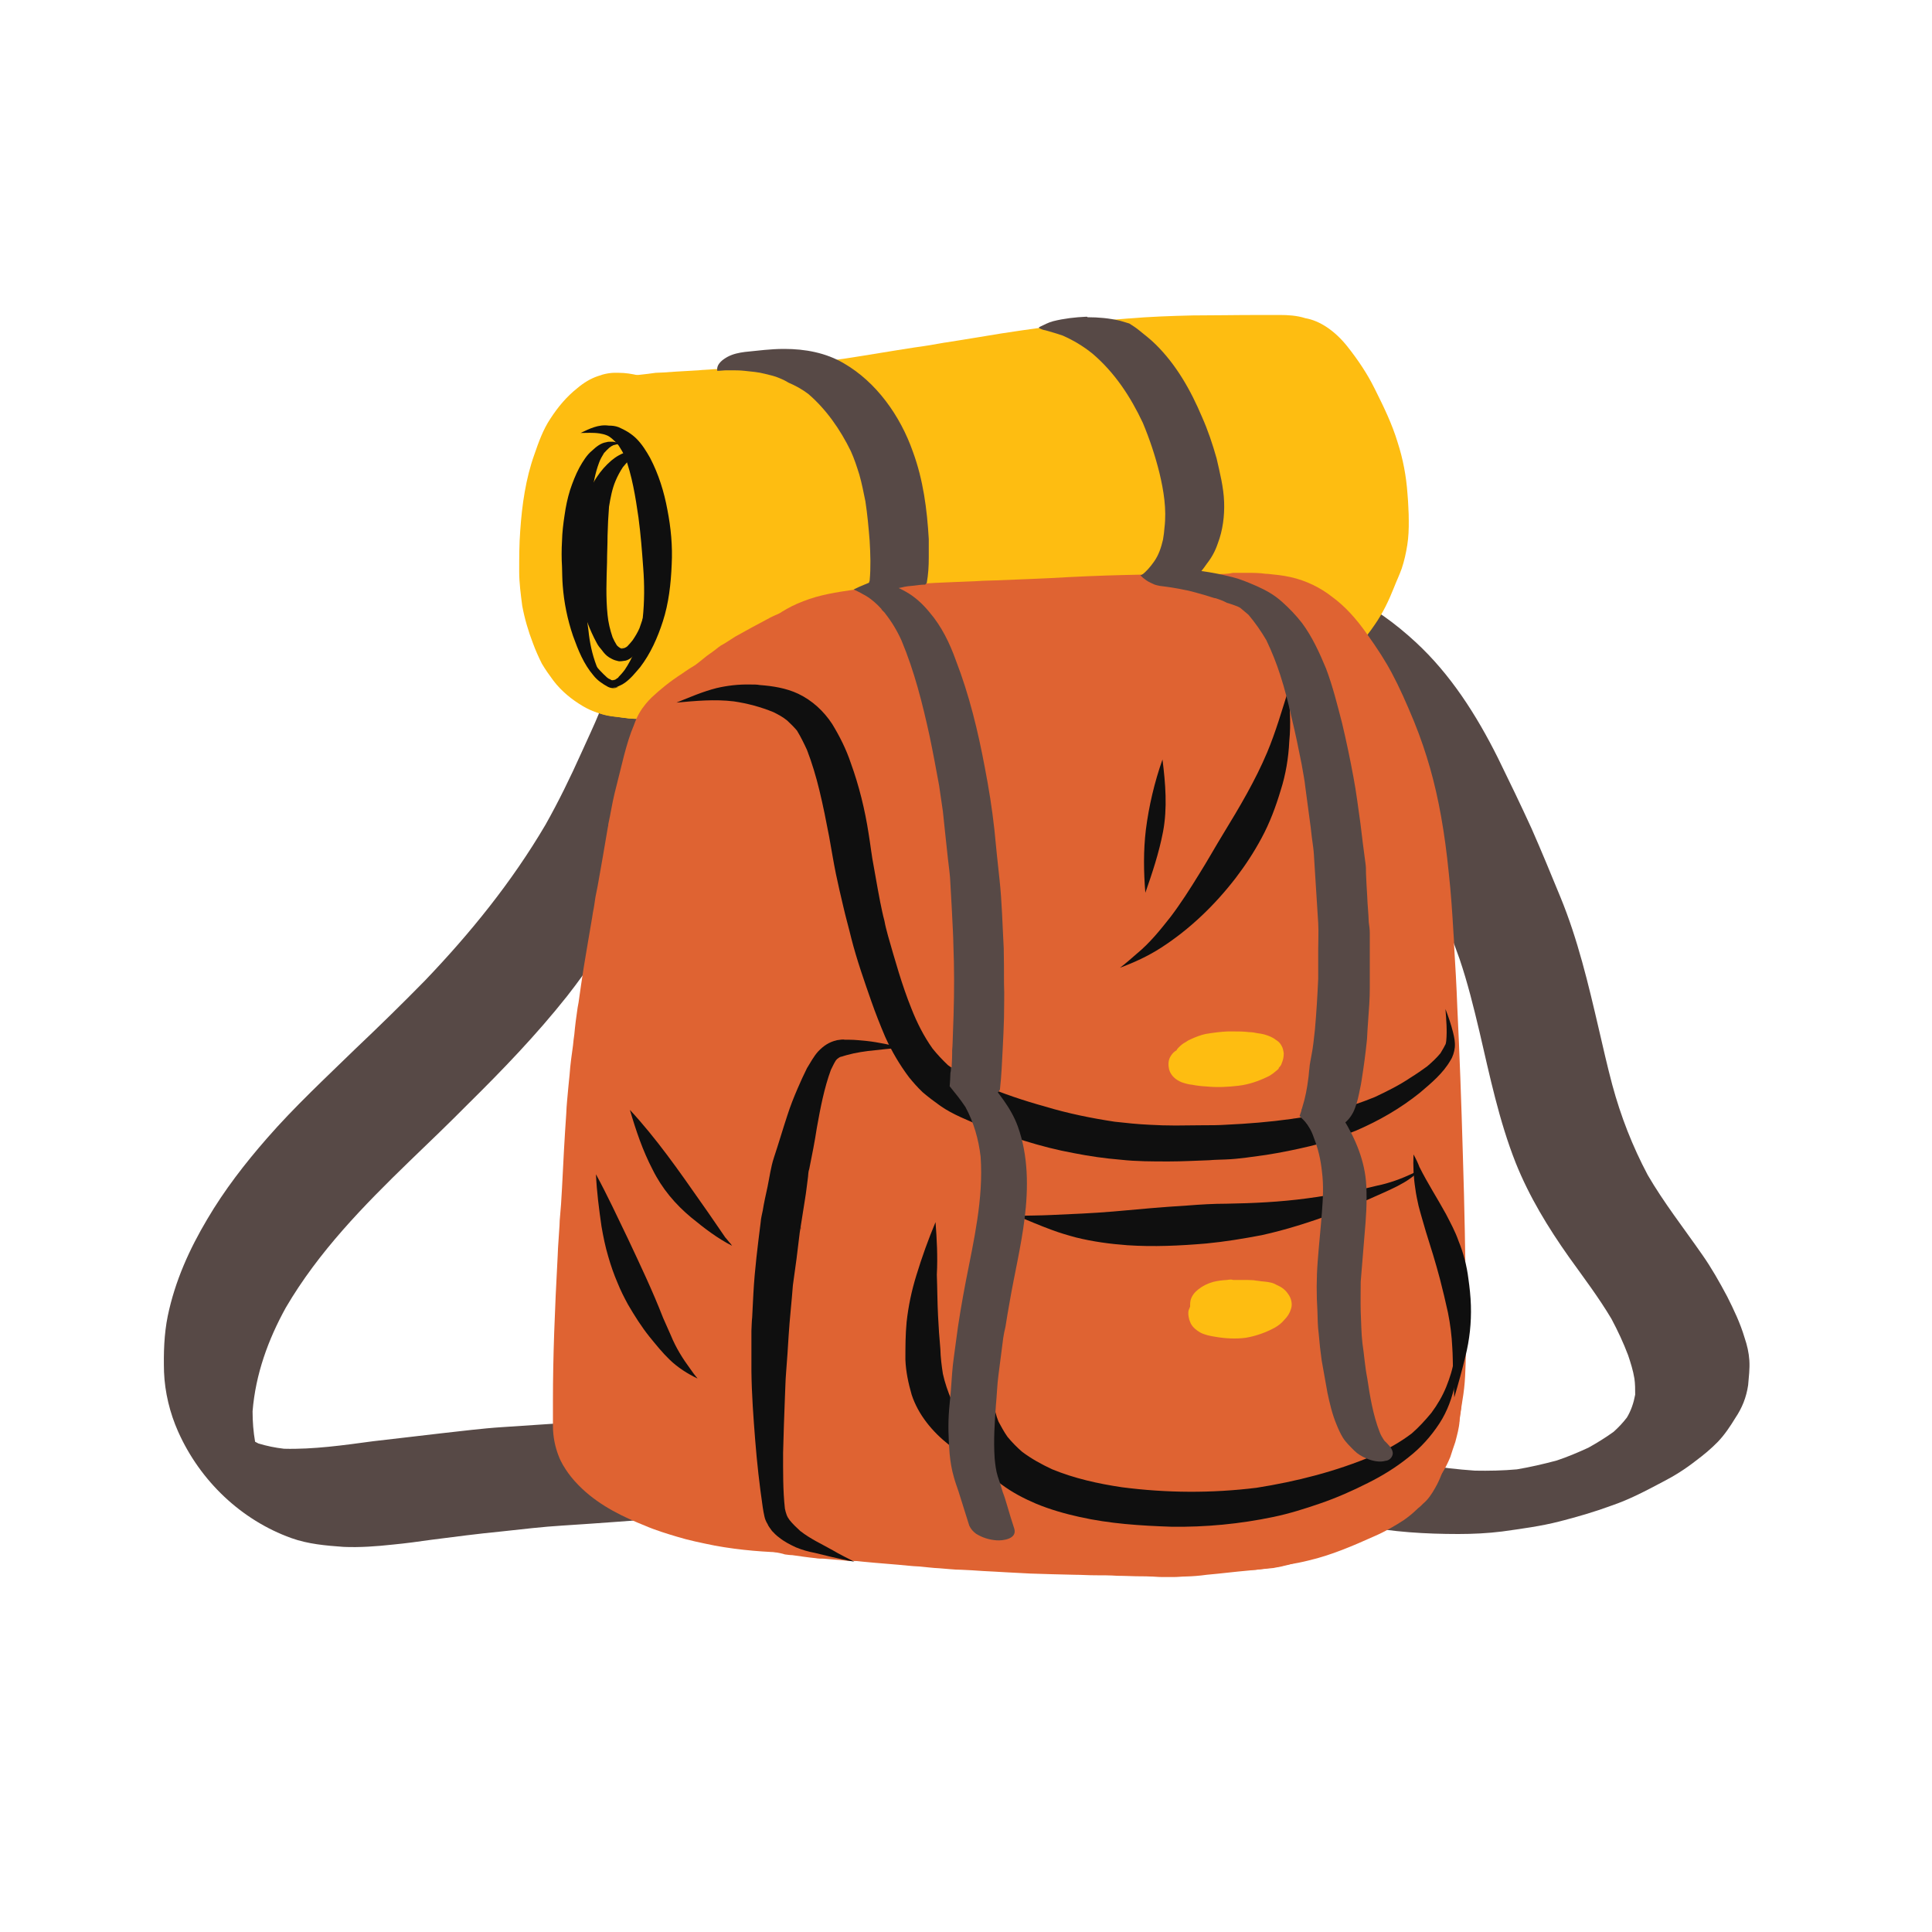 <svg xmlns="http://www.w3.org/2000/svg" xmlns:xlink="http://www.w3.org/1999/xlink" width="40" zoomAndPan="magnify" viewBox="0 0 30 30" height="40" preserveAspectRatio="xMidYMid meet" version="1.0"><defs><clipPath id="6d0e17f9d8"><path d="M 2.516 7 L 16 7 L 16 24.488 L 2.516 24.488 Z M 2.516 7 " clip-rule="nonzero"/></clipPath><clipPath id="8ff79ac8df"><path d="M 15 9 L 27.195 9 L 27.195 24 L 15 24 Z M 15 9 " clip-rule="nonzero"/></clipPath><clipPath id="482bb7241e"><path d="M 8 4.891 L 22 4.891 L 22 12 L 8 12 Z M 8 4.891 " clip-rule="nonzero"/></clipPath><clipPath id="e8045432f8"><path d="M 8 8 L 23 8 L 23 24.488 L 8 24.488 Z M 8 8 " clip-rule="nonzero"/></clipPath><clipPath id="51c8bf7bb6"><path d="M 9 22 L 17 22 L 17 24.488 L 9 24.488 Z M 9 22 " clip-rule="nonzero"/></clipPath><clipPath id="d2a4a03653"><path d="M 10 23 L 18 23 L 18 24.488 L 10 24.488 Z M 10 23 " clip-rule="nonzero"/></clipPath><clipPath id="73d521f0e1"><path d="M 11 23 L 22 23 L 22 24.488 L 11 24.488 Z M 11 23 " clip-rule="nonzero"/></clipPath><clipPath id="84dc167863"><path d="M 18 21 L 23 21 L 23 24.488 L 18 24.488 Z M 18 21 " clip-rule="nonzero"/></clipPath><clipPath id="8f15aaea65"><path d="M 18 23 L 21 23 L 21 24.488 L 18 24.488 Z M 18 23 " clip-rule="nonzero"/></clipPath><clipPath id="cb980d7b91"><path d="M 17 23 L 21 23 L 21 24.488 L 17 24.488 Z M 17 23 " clip-rule="nonzero"/></clipPath><clipPath id="4ac7dcae44"><path d="M 18 24 L 21 24 L 21 24.488 L 18 24.488 Z M 18 24 " clip-rule="nonzero"/></clipPath><clipPath id="b7e3ecd3a2"><path d="M 11 16 L 15 16 L 15 24.488 L 11 24.488 Z M 11 16 " clip-rule="nonzero"/></clipPath><clipPath id="c772387d69"><path d="M 16 4.891 L 20 4.891 L 20 10 L 16 10 Z M 16 4.891 " clip-rule="nonzero"/></clipPath></defs><g clip-path="url(#6d0e17f9d8)"><path fill="#574946" d="M 12.375 7.848 C 11.938 7.93 11.508 8.125 11.137 8.379 C 10.809 8.609 10.535 8.93 10.297 9.254 C 10.02 9.629 9.789 10.047 9.578 10.461 C 9.48 10.652 9.398 10.855 9.312 11.051 C 9.223 11.27 9.121 11.48 9.027 11.691 C 8.855 12.074 8.672 12.449 8.469 12.809 C 7.945 13.699 7.305 14.488 6.598 15.227 C 6.246 15.586 5.883 15.941 5.52 16.285 C 5.051 16.742 4.574 17.184 4.145 17.676 C 3.801 18.07 3.484 18.48 3.219 18.93 C 2.941 19.398 2.719 19.887 2.605 20.434 C 2.547 20.719 2.539 21.012 2.547 21.305 C 2.559 21.617 2.637 21.941 2.766 22.23 C 3.109 23 3.75 23.605 4.523 23.883 C 4.785 23.977 5.059 24 5.336 24.02 C 5.586 24.031 5.844 24.012 6.102 23.984 C 6.301 23.965 6.5 23.938 6.695 23.91 C 7.059 23.863 7.422 23.816 7.781 23.781 C 8.105 23.746 8.43 23.707 8.746 23.688 C 9.312 23.652 9.887 23.609 10.457 23.562 C 10.746 23.535 11.031 23.516 11.316 23.488 C 11.621 23.461 11.926 23.398 12.227 23.344 C 12.633 23.27 12.398 22.719 12.273 22.508 C 12.168 22.34 12.043 22.195 11.891 22.066 C 11.738 21.941 11.5 21.781 11.289 21.82 C 11.043 21.867 10.793 21.902 10.551 21.941 C 10.371 21.969 10.191 21.977 10.016 21.996 C 9.691 22.023 9.359 22.059 9.035 22.078 C 8.625 22.105 8.215 22.133 7.805 22.16 C 7.484 22.18 7.16 22.223 6.836 22.258 C 6.492 22.297 6.148 22.34 5.797 22.379 C 5.336 22.441 4.871 22.508 4.41 22.496 C 4.27 22.48 4.141 22.453 4.012 22.414 C 3.992 22.406 3.973 22.391 3.961 22.387 C 3.934 22.23 3.922 22.078 3.922 21.914 C 3.969 21.336 4.164 20.801 4.438 20.305 C 4.945 19.438 5.645 18.723 6.359 18.031 C 6.664 17.738 6.969 17.445 7.266 17.145 C 7.805 16.613 8.328 16.07 8.805 15.469 C 9.473 14.617 9.988 13.672 10.438 12.688 C 10.66 12.184 10.875 11.68 11.137 11.195 C 11.336 10.855 11.566 10.543 11.816 10.242 C 12.074 9.941 12.375 9.703 12.723 9.527 C 13.121 9.363 13.535 9.281 13.961 9.289 C 14.137 9.309 14.316 9.359 14.488 9.418 C 14.574 9.445 14.66 9.48 14.746 9.508 C 14.844 9.543 14.938 9.574 15.035 9.617 C 15.148 9.684 15.273 9.711 15.406 9.703 C 15.598 9.664 15.645 9.5 15.625 9.324 C 15.598 9.16 15.539 9.012 15.445 8.867 C 15.387 8.785 15.328 8.711 15.273 8.629 C 15.156 8.484 15.012 8.371 14.852 8.273 C 14.488 8.125 14.125 7.988 13.746 7.875 C 13.523 7.797 13.285 7.785 13.047 7.77 C 13.008 7.77 12.969 7.77 12.934 7.77 C 12.742 7.785 12.559 7.805 12.375 7.848 Z M 12.375 7.848 " fill-opacity="1" fill-rule="nonzero"/></g><g clip-path="url(#8ff79ac8df)"><path fill="#574946" d="M 19.016 9.281 C 18.789 9.371 18.293 9.676 18.57 9.984 C 18.68 10.07 18.797 10.125 18.938 10.141 C 19.152 10.176 19.391 10.148 19.602 10.086 C 19.695 10.125 19.781 10.176 19.867 10.23 C 20.172 10.441 20.449 10.684 20.695 10.965 C 20.953 11.25 21.164 11.578 21.355 11.91 C 21.73 12.598 22.047 13.324 22.348 14.055 C 22.457 14.332 22.562 14.605 22.664 14.891 C 22.789 15.258 22.883 15.641 22.973 16.02 C 23.133 16.707 23.277 17.402 23.535 18.055 C 23.746 18.582 24.039 19.062 24.363 19.52 C 24.586 19.832 24.824 20.145 25.023 20.48 C 25.121 20.664 25.207 20.848 25.281 21.043 C 25.32 21.16 25.359 21.281 25.379 21.406 C 25.391 21.488 25.391 21.574 25.391 21.656 C 25.367 21.785 25.328 21.902 25.262 22.012 C 25.199 22.094 25.129 22.168 25.055 22.234 C 24.93 22.324 24.797 22.406 24.664 22.48 C 24.5 22.555 24.336 22.625 24.168 22.68 C 23.965 22.734 23.762 22.781 23.555 22.816 C 23.336 22.836 23.117 22.84 22.902 22.836 C 22.629 22.816 22.367 22.789 22.102 22.738 C 21.785 22.684 21.473 22.609 21.156 22.527 C 20.547 22.359 19.945 22.188 19.34 22.012 C 19.023 21.914 18.699 21.828 18.379 21.73 C 18.07 21.645 17.758 21.527 17.457 21.406 C 17.305 21.352 17.145 21.324 16.984 21.336 C 16.715 21.344 16.426 21.426 16.191 21.574 C 16.074 21.645 15.98 21.746 15.922 21.867 C 15.863 22.051 15.969 22.188 16.133 22.258 C 16.477 22.391 16.82 22.516 17.172 22.617 C 17.496 22.711 17.812 22.801 18.137 22.895 C 18.492 23 18.844 23.102 19.199 23.203 C 19.84 23.379 20.48 23.562 21.129 23.691 C 21.625 23.789 22.133 23.82 22.645 23.82 C 22.875 23.82 23.098 23.809 23.324 23.781 C 23.629 23.738 23.926 23.699 24.215 23.625 C 24.488 23.555 24.758 23.477 25.023 23.379 C 25.301 23.285 25.559 23.148 25.816 23.012 C 26 22.918 26.172 22.809 26.336 22.68 C 26.457 22.59 26.57 22.496 26.676 22.387 C 26.781 22.277 26.867 22.148 26.945 22.02 C 27.051 21.863 27.117 21.699 27.145 21.508 C 27.156 21.379 27.172 21.254 27.164 21.125 C 27.156 21.004 27.129 20.887 27.09 20.773 C 27.023 20.547 26.926 20.344 26.82 20.133 C 26.699 19.906 26.574 19.684 26.43 19.48 C 26.145 19.07 25.836 18.676 25.586 18.246 C 25.348 17.797 25.168 17.336 25.035 16.844 C 24.957 16.551 24.891 16.258 24.824 15.969 C 24.664 15.281 24.5 14.586 24.23 13.93 C 24.082 13.57 23.938 13.219 23.781 12.863 C 23.613 12.496 23.438 12.133 23.258 11.766 C 22.926 11.102 22.523 10.469 21.98 9.969 C 21.672 9.684 21.32 9.426 20.945 9.25 C 20.668 9.113 20.355 9.059 20.047 9.051 C 19.688 9.043 19.344 9.152 19.016 9.281 Z M 19.016 9.281 " fill-opacity="1" fill-rule="nonzero"/></g><g clip-path="url(#482bb7241e)"><path fill="#febd11" d="M 19.875 4.891 C 19.84 4.891 19.801 4.891 19.77 4.891 L 19.73 4.891 C 19.684 4.891 19.637 4.891 19.59 4.891 C 19.172 4.891 18.828 4.898 18.52 4.898 C 18.176 4.906 17.844 4.918 17.535 4.945 L 17.527 4.945 C 17.18 4.973 16.812 5 16.457 5.047 C 16.066 5.102 15.656 5.156 15.207 5.234 C 15.031 5.262 14.852 5.293 14.672 5.32 L 14.668 5.32 C 14.516 5.348 14.355 5.375 14.203 5.395 C 13.848 5.449 13.488 5.512 13.133 5.566 C 12.863 5.602 12.59 5.641 12.32 5.676 C 12.312 5.676 12.309 5.676 12.309 5.676 C 12.309 5.676 12.301 5.676 12.301 5.676 C 11.863 5.688 11.43 5.715 11.066 5.734 C 10.992 5.742 10.918 5.742 10.848 5.75 C 10.734 5.758 10.617 5.762 10.504 5.77 C 10.469 5.77 10.438 5.777 10.398 5.777 C 10.324 5.785 10.25 5.785 10.18 5.789 C 10.027 5.812 9.875 5.824 9.73 5.844 C 9.637 5.859 9.559 5.941 9.52 6 C 9.438 6.035 9.359 6.082 9.273 6.145 C 9.16 6.227 9.062 6.328 8.965 6.449 C 8.871 6.559 8.793 6.688 8.746 6.77 C 8.672 6.895 8.621 7.031 8.555 7.199 C 8.535 7.262 8.516 7.32 8.492 7.391 L 8.48 7.426 L 8.441 7.48 C 8.363 7.711 8.301 7.969 8.258 8.242 C 8.215 8.473 8.191 8.723 8.176 9.043 C 8.164 9.359 8.184 9.645 8.258 9.887 C 8.289 10.02 8.348 10.148 8.402 10.258 C 8.453 10.363 8.535 10.461 8.605 10.555 L 8.621 10.57 C 8.699 10.672 8.805 10.758 8.891 10.82 C 9.004 10.902 9.121 10.969 9.262 11.023 C 9.359 11.066 9.473 11.102 9.598 11.129 C 9.715 11.148 9.809 11.16 9.902 11.16 C 9.93 11.16 9.953 11.16 9.98 11.16 C 9.992 11.16 10.008 11.16 10.02 11.156 C 10.074 11.184 10.125 11.188 10.18 11.188 L 11.422 11.188 C 11.516 11.188 11.605 11.188 11.699 11.188 L 11.793 11.188 C 11.852 11.188 11.918 11.188 11.977 11.188 C 12.102 11.188 12.227 11.188 12.352 11.188 L 12.711 11.184 L 13.074 11.176 C 13.18 11.176 13.285 11.16 13.391 11.156 L 13.402 11.156 L 13.484 11.148 L 13.801 11.129 L 14.117 11.105 C 14.23 11.102 14.348 11.086 14.453 11.074 C 14.516 11.066 14.566 11.059 14.621 11.051 C 14.957 11.012 15.301 10.977 15.637 10.938 C 16.047 10.891 16.449 10.84 16.855 10.801 C 17.113 10.773 17.371 10.738 17.633 10.711 L 17.945 10.68 C 18.367 10.629 18.684 10.59 18.98 10.543 L 19.082 10.527 L 19.094 10.527 C 19.359 10.488 19.637 10.441 19.902 10.371 C 19.906 10.379 19.914 10.387 19.922 10.387 C 19.98 10.418 20.051 10.441 20.117 10.441 C 20.152 10.441 20.184 10.434 20.211 10.426 C 20.305 10.391 20.41 10.344 20.516 10.281 C 20.621 10.223 20.719 10.133 20.82 10.051 L 20.84 10.031 C 20.898 10.004 20.973 9.969 21.039 9.922 C 21.129 9.855 21.188 9.781 21.211 9.691 C 21.215 9.672 21.223 9.645 21.223 9.621 C 21.336 9.488 21.441 9.336 21.539 9.172 C 21.684 8.941 21.785 8.684 21.836 8.434 C 21.875 8.215 21.883 7.977 21.855 7.664 C 21.836 7.391 21.785 7.125 21.703 6.871 C 21.617 6.586 21.488 6.32 21.359 6.062 L 21.336 6.016 C 21.234 5.812 21.098 5.602 20.918 5.375 C 20.727 5.137 20.496 4.98 20.27 4.941 C 20.137 4.898 19.992 4.891 19.875 4.891 Z M 19.875 4.891 " fill-opacity="1" fill-rule="nonzero"/></g><path fill="#febd11" d="M 9.285 5.84 C 9.168 5.879 9.062 5.945 8.965 6.027 C 8.797 6.16 8.664 6.32 8.547 6.5 C 8.434 6.668 8.363 6.867 8.297 7.059 C 8.164 7.43 8.105 7.84 8.078 8.242 C 8.062 8.453 8.062 8.664 8.062 8.875 C 8.062 9.051 8.086 9.227 8.109 9.406 C 8.145 9.602 8.203 9.801 8.277 9.992 C 8.316 10.098 8.363 10.203 8.414 10.305 C 8.469 10.398 8.527 10.48 8.594 10.57 C 8.719 10.734 8.879 10.863 9.051 10.965 C 9.188 11.047 9.34 11.094 9.5 11.121 C 9.684 11.148 9.883 11.176 10.066 11.133 C 10.164 11.113 10.266 11.074 10.352 11.02 C 10.43 10.965 10.496 10.895 10.562 10.836 C 10.617 10.781 10.676 10.727 10.727 10.664 C 10.875 10.508 10.879 10.262 10.727 10.113 C 10.582 9.965 10.332 9.957 10.191 10.113 C 10.113 10.203 10.027 10.281 9.941 10.363 C 9.941 10.363 9.934 10.371 9.934 10.371 C 9.93 10.371 9.914 10.379 9.906 10.379 C 9.828 10.387 9.75 10.379 9.672 10.371 C 9.605 10.359 9.539 10.344 9.473 10.316 C 9.418 10.289 9.367 10.258 9.312 10.223 C 9.254 10.176 9.207 10.121 9.156 10.059 C 9.09 9.965 9.035 9.859 8.984 9.754 C 8.918 9.57 8.863 9.379 8.832 9.18 C 8.824 8.996 8.824 8.82 8.824 8.645 C 8.824 8.418 8.836 8.199 8.855 7.977 C 8.898 7.695 8.965 7.426 9.062 7.16 C 9.113 7.043 9.176 6.934 9.246 6.832 C 9.309 6.758 9.371 6.688 9.445 6.629 C 9.473 6.613 9.5 6.594 9.523 6.582 C 9.539 6.574 9.543 6.574 9.559 6.574 C 9.59 6.574 9.629 6.574 9.664 6.574 C 9.758 6.594 9.836 6.629 9.922 6.66 C 10.008 6.703 10.133 6.668 10.211 6.621 C 10.297 6.566 10.359 6.484 10.383 6.391 C 10.41 6.289 10.398 6.18 10.344 6.09 C 10.324 6.062 10.305 6.035 10.285 6.008 C 10.238 5.961 10.18 5.926 10.121 5.906 C 10.055 5.879 9.988 5.852 9.922 5.832 C 9.816 5.805 9.711 5.789 9.605 5.789 C 9.598 5.789 9.586 5.789 9.578 5.789 C 9.48 5.785 9.379 5.805 9.285 5.84 Z M 9.902 10.379 C 9.895 10.379 9.887 10.387 9.883 10.387 C 9.887 10.387 9.895 10.379 9.902 10.379 Z M 9.902 10.379 " fill-opacity="1" fill-rule="nonzero"/><path fill="#febd11" d="M 8.586 9.684 C 8.586 9.773 8.586 9.867 8.602 9.957 C 8.621 10.148 8.68 10.324 8.77 10.5 C 8.863 10.68 9.008 10.809 9.176 10.91 C 9.332 11.012 9.512 11.066 9.695 11.094 C 9.789 11.105 9.883 11.113 9.973 11.121 C 10.078 11.121 10.188 11.105 10.285 11.094 C 10.465 11.066 10.621 11.012 10.781 10.93 C 10.867 10.891 10.938 10.82 11.02 10.758 C 11.09 10.707 11.156 10.652 11.23 10.59 C 11.301 10.527 11.344 10.406 11.344 10.309 C 11.344 10.207 11.301 10.105 11.23 10.031 C 11.156 9.957 11.066 9.914 10.957 9.914 C 10.926 9.922 10.895 9.922 10.859 9.93 C 10.793 9.949 10.742 9.984 10.695 10.031 C 10.668 10.051 10.641 10.07 10.617 10.094 C 10.594 10.105 10.574 10.125 10.551 10.141 C 10.488 10.188 10.43 10.223 10.363 10.258 C 10.285 10.281 10.207 10.305 10.125 10.316 C 10.027 10.324 9.93 10.324 9.828 10.316 C 9.77 10.305 9.703 10.289 9.645 10.27 C 9.59 10.242 9.543 10.215 9.492 10.18 C 9.48 10.168 9.465 10.152 9.453 10.141 C 9.434 10.105 9.414 10.07 9.395 10.039 C 9.371 9.992 9.359 9.938 9.348 9.883 C 9.34 9.812 9.34 9.746 9.34 9.672 C 9.34 9.461 9.168 9.277 8.957 9.277 C 8.746 9.277 8.586 9.473 8.586 9.684 Z M 8.586 9.684 " fill-opacity="1" fill-rule="nonzero"/><path fill="#febd11" d="M 9.156 9.875 C 9.07 9.902 8.969 9.969 8.93 10.051 C 8.852 10.223 8.77 10.414 8.824 10.602 C 8.836 10.652 8.852 10.691 8.871 10.734 C 8.898 10.785 8.938 10.836 8.984 10.883 C 8.996 10.895 9.008 10.902 9.023 10.918 C 9.055 10.949 9.094 10.977 9.137 10.996 C 9.188 11.031 9.246 11.047 9.301 11.074 C 9.379 11.105 9.465 11.121 9.551 11.129 C 9.617 11.133 9.691 11.148 9.758 11.156 C 9.836 11.16 9.914 11.168 9.992 11.168 C 10.133 11.176 10.273 11.176 10.41 11.16 C 10.516 11.148 10.621 11.133 10.723 11.105 C 10.84 11.078 10.953 11.031 11.066 10.984 C 11.211 10.922 11.355 10.848 11.496 10.781 C 11.582 10.738 11.645 10.637 11.668 10.547 C 11.691 10.445 11.68 10.336 11.625 10.25 C 11.574 10.16 11.496 10.098 11.402 10.07 C 11.297 10.047 11.203 10.066 11.109 10.113 C 10.992 10.176 10.875 10.23 10.754 10.281 C 10.641 10.332 10.523 10.363 10.402 10.387 C 10.25 10.398 10.102 10.398 9.941 10.391 C 9.863 10.391 9.781 10.387 9.703 10.379 C 9.676 10.371 9.652 10.371 9.625 10.363 C 9.645 10.297 9.645 10.23 9.625 10.16 C 9.598 10.066 9.531 9.977 9.453 9.93 C 9.395 9.895 9.328 9.875 9.262 9.875 C 9.223 9.859 9.188 9.859 9.156 9.875 Z M 9.48 10.297 C 9.48 10.297 9.484 10.305 9.484 10.305 C 9.484 10.305 9.484 10.297 9.48 10.297 Z M 9.48 10.297 " fill-opacity="1" fill-rule="nonzero"/><path fill="#febd11" d="M 21.098 6.879 C 20.918 6.988 20.859 7.234 20.957 7.418 C 20.992 7.48 21.023 7.535 21.051 7.594 C 21.078 7.676 21.098 7.758 21.109 7.84 C 21.125 7.996 21.129 8.145 21.117 8.301 C 21.09 8.453 21.051 8.594 20.992 8.73 C 20.906 8.934 20.805 9.133 20.688 9.309 C 20.621 9.391 20.547 9.465 20.469 9.535 C 20.395 9.59 20.316 9.637 20.23 9.684 C 20.164 9.711 20.098 9.727 20.031 9.738 C 19.914 9.754 19.793 9.754 19.668 9.758 C 19.465 9.766 19.285 9.938 19.285 10.152 C 19.285 10.363 19.457 10.547 19.668 10.543 C 19.887 10.535 20.098 10.527 20.309 10.48 C 20.402 10.461 20.496 10.418 20.582 10.379 C 20.68 10.332 20.773 10.277 20.859 10.207 C 20.945 10.148 21.023 10.078 21.102 10.004 C 21.195 9.914 21.273 9.809 21.348 9.699 C 21.473 9.52 21.566 9.324 21.645 9.125 C 21.684 9.023 21.73 8.93 21.766 8.828 C 21.805 8.711 21.832 8.59 21.852 8.465 C 21.891 8.215 21.875 7.961 21.844 7.711 C 21.832 7.586 21.805 7.48 21.766 7.363 C 21.727 7.246 21.664 7.137 21.605 7.031 C 21.531 6.906 21.406 6.84 21.273 6.84 C 21.215 6.824 21.156 6.848 21.098 6.879 Z M 21.098 6.879 " fill-opacity="1" fill-rule="nonzero"/><g clip-path="url(#e8045432f8)"><path fill="#df6332" d="M 18.895 8.914 L 18.824 8.914 C 18.117 8.914 17.355 8.922 16.602 8.961 C 16.227 8.984 15.844 8.996 15.465 9.012 C 15.375 9.016 15.273 9.016 15.184 9.023 C 14.949 9.031 14.738 9.043 14.52 9.051 L 14.203 9.07 L 13.887 9.094 C 13.668 9.105 13.449 9.125 13.238 9.16 C 13 9.195 12.73 9.234 12.473 9.336 C 12.348 9.383 12.242 9.438 12.141 9.5 C 12.031 9.574 11.918 9.672 11.84 9.746 C 11.816 9.758 11.805 9.781 11.785 9.793 C 11.688 9.84 11.586 9.887 11.488 9.941 C 11.344 10.02 11.195 10.098 11.059 10.176 C 10.926 10.25 10.754 10.344 10.59 10.461 C 10.402 10.582 10.25 10.707 10.121 10.828 C 10.086 10.863 10.055 10.895 10.027 10.93 C 9.953 11.02 9.895 11.113 9.844 11.258 C 9.781 11.406 9.738 11.551 9.691 11.727 C 9.645 11.91 9.598 12.102 9.543 12.32 C 9.504 12.48 9.48 12.645 9.445 12.801 L 9.445 12.816 L 9.438 12.848 C 9.387 13.156 9.332 13.469 9.281 13.754 L 9.246 13.93 C 9.234 14.012 9.223 14.094 9.207 14.168 L 9.195 14.246 C 9.156 14.477 9.113 14.723 9.074 14.961 L 9.062 15.035 C 9.035 15.211 9.008 15.387 8.984 15.566 L 8.969 15.648 C 8.949 15.781 8.93 15.926 8.918 16.062 C 8.91 16.117 8.902 16.18 8.898 16.23 C 8.879 16.367 8.855 16.531 8.844 16.695 C 8.836 16.762 8.832 16.824 8.824 16.895 C 8.812 17.035 8.797 17.164 8.793 17.289 C 8.766 17.676 8.746 18.055 8.727 18.445 C 8.719 18.613 8.707 18.785 8.691 18.953 L 8.688 19.031 C 8.68 19.188 8.664 19.344 8.66 19.492 C 8.613 20.363 8.586 21.078 8.586 21.738 C 8.586 21.875 8.586 22.004 8.586 22.141 C 8.586 22.312 8.621 22.469 8.672 22.602 C 8.711 22.707 8.766 22.793 8.824 22.875 C 8.883 22.957 8.957 23.039 9.035 23.113 C 9.332 23.395 9.695 23.562 10.016 23.691 C 10.18 23.762 10.359 23.816 10.516 23.863 C 10.695 23.918 10.887 23.957 11.098 24 C 11.5 24.074 11.902 24.102 12.242 24.109 C 12.32 24.109 12.406 24.113 12.484 24.113 C 12.637 24.113 12.797 24.102 12.988 24.066 C 13.062 24.055 13.133 24.039 13.207 24.027 L 13.219 24.027 C 13.484 24.074 13.77 24.102 14.07 24.121 C 14.137 24.129 14.203 24.129 14.277 24.137 C 14.488 24.164 14.699 24.176 14.879 24.191 L 14.965 24.195 L 14.984 24.195 C 15.102 24.203 15.227 24.215 15.348 24.215 C 15.566 24.223 15.777 24.238 15.996 24.242 C 16.113 24.25 16.227 24.25 16.352 24.25 L 16.41 24.25 C 16.449 24.25 16.492 24.25 16.531 24.25 L 16.695 24.25 C 16.781 24.25 16.859 24.25 16.945 24.25 L 17.105 24.25 C 17.621 24.27 18.043 24.285 18.426 24.285 L 18.5 24.285 C 18.73 24.285 18.93 24.27 19.121 24.258 C 19.16 24.277 19.207 24.285 19.266 24.293 L 19.285 24.293 C 19.426 24.305 19.562 24.312 19.703 24.312 C 19.715 24.312 19.73 24.312 19.742 24.312 C 19.914 24.312 20.105 24.285 20.324 24.23 C 20.676 24.148 21.016 24 21.34 23.855 C 21.512 23.781 21.664 23.691 21.797 23.605 C 21.941 23.504 22.066 23.387 22.168 23.242 C 22.266 23.105 22.332 22.957 22.367 22.801 C 22.371 22.766 22.379 22.734 22.387 22.699 C 22.496 22.516 22.59 22.297 22.648 22.059 C 22.684 21.922 22.703 21.785 22.723 21.652 C 22.742 21.52 22.75 21.398 22.754 21.277 C 22.762 21.121 22.762 20.965 22.762 20.82 L 22.762 20.621 C 22.762 20.492 22.762 20.355 22.762 20.227 C 22.754 19.52 22.742 18.766 22.715 17.926 C 22.691 17.098 22.664 16.348 22.629 15.641 C 22.617 15.312 22.598 14.98 22.578 14.66 L 22.578 14.617 L 22.57 14.496 C 22.551 14.176 22.531 13.863 22.496 13.551 C 22.434 12.926 22.34 12.398 22.207 11.93 C 22.141 11.699 22.062 11.461 21.957 11.203 C 21.836 10.91 21.73 10.672 21.613 10.453 C 21.512 10.262 21.387 10.07 21.234 9.855 C 21.051 9.594 20.879 9.41 20.688 9.27 C 20.504 9.125 20.285 9.016 20.039 8.961 C 19.922 8.934 19.793 8.922 19.676 8.91 L 19.656 8.91 C 19.551 8.895 19.453 8.895 19.352 8.895 L 19.148 8.895 C 19.062 8.914 18.98 8.914 18.895 8.914 Z M 18.895 8.914 " fill-opacity="1" fill-rule="nonzero"/></g><g clip-path="url(#51c8bf7bb6)"><path fill="#df6332" d="M 9.266 22.699 C 9.223 22.734 9.215 22.793 9.246 22.84 C 9.285 22.902 9.328 22.965 9.367 23.02 C 9.414 23.086 9.473 23.148 9.523 23.203 C 9.637 23.312 9.762 23.398 9.895 23.48 C 10.027 23.555 10.164 23.617 10.312 23.664 C 10.391 23.691 10.469 23.715 10.555 23.734 C 10.656 23.762 10.762 23.789 10.859 23.809 C 10.934 23.82 11.004 23.844 11.086 23.855 C 11.125 23.863 11.164 23.875 11.211 23.883 C 11.336 23.902 11.461 23.93 11.586 23.953 C 11.68 23.965 11.773 23.977 11.871 23.992 C 11.965 24.004 12.055 24.02 12.156 24.031 C 12.301 24.047 12.438 24.059 12.586 24.074 C 12.676 24.082 12.762 24.086 12.855 24.086 C 12.977 24.094 13.094 24.102 13.219 24.109 C 13.227 24.109 13.238 24.109 13.246 24.109 C 13.246 24.109 13.238 24.109 13.238 24.109 C 13.426 24.113 13.609 24.121 13.793 24.121 C 13.789 24.121 13.773 24.121 13.77 24.121 C 13.973 24.129 14.176 24.129 14.383 24.137 C 14.621 24.141 14.863 24.148 15.102 24.148 C 15.309 24.156 15.512 24.156 15.711 24.156 C 15.934 24.156 16.152 24.156 16.379 24.141 C 16.504 24.137 16.621 24.129 16.75 24.121 C 16.801 24.121 16.84 24.059 16.836 24.012 C 16.828 23.957 16.781 23.918 16.727 23.926 C 16.602 23.93 16.484 23.938 16.359 23.945 C 16.254 23.953 16.148 23.953 16.035 23.953 C 15.809 23.953 15.59 23.953 15.367 23.953 C 14.945 23.953 14.52 23.93 14.098 23.926 C 13.984 23.926 13.879 23.926 13.77 23.918 C 13.59 23.91 13.418 23.902 13.238 23.902 C 13.121 23.898 13.008 23.891 12.891 23.883 C 12.805 23.875 12.723 23.875 12.637 23.871 C 12.492 23.855 12.352 23.844 12.207 23.828 C 12.121 23.82 12.031 23.809 11.945 23.793 C 11.844 23.781 11.746 23.766 11.645 23.754 C 11.516 23.734 11.383 23.707 11.258 23.688 C 11.223 23.68 11.191 23.672 11.156 23.664 C 11.086 23.652 11.004 23.633 10.934 23.617 C 10.832 23.598 10.734 23.57 10.629 23.543 C 10.555 23.523 10.477 23.504 10.402 23.48 C 10.227 23.426 10.059 23.344 9.895 23.25 C 9.797 23.184 9.703 23.105 9.617 23.02 C 9.539 22.93 9.473 22.828 9.398 22.727 C 9.379 22.699 9.352 22.684 9.32 22.684 C 9.309 22.68 9.285 22.684 9.266 22.699 Z M 13.238 23.902 Z M 13.773 23.918 C 13.781 23.918 13.781 23.918 13.789 23.918 C 13.781 23.918 13.781 23.918 13.773 23.918 Z M 13.773 23.918 " fill-opacity="1" fill-rule="nonzero"/></g><g clip-path="url(#d2a4a03653)"><path fill="#df6332" d="M 10.391 23.504 C 10.363 23.555 10.391 23.609 10.445 23.637 C 10.508 23.672 10.57 23.707 10.637 23.738 C 10.688 23.766 10.742 23.789 10.789 23.809 C 10.832 23.828 10.887 23.848 10.934 23.863 C 10.984 23.883 11.039 23.898 11.098 23.91 C 11.145 23.926 11.191 23.938 11.242 23.945 C 11.301 23.957 11.355 23.973 11.414 23.984 C 11.516 24 11.621 24.02 11.719 24.031 C 11.793 24.039 11.859 24.047 11.93 24.055 C 11.969 24.059 12.012 24.059 12.051 24.059 C 12.16 24.066 12.273 24.066 12.387 24.066 C 12.492 24.066 12.598 24.066 12.703 24.059 C 12.816 24.055 12.922 24.055 13.035 24.047 C 13.277 24.031 13.516 24.02 13.762 24.004 C 13.953 23.992 14.145 23.977 14.336 23.973 C 14.582 23.957 14.82 23.953 15.062 23.945 C 15.27 23.938 15.465 23.93 15.672 23.926 C 15.797 23.918 15.922 23.918 16.047 23.91 C 16.152 23.902 16.258 23.898 16.371 23.891 C 16.578 23.875 16.781 23.855 16.984 23.836 C 17.02 23.836 17.051 23.828 17.086 23.828 C 17.137 23.82 17.18 23.773 17.172 23.719 C 17.164 23.664 17.117 23.625 17.066 23.633 C 16.836 23.652 16.609 23.68 16.379 23.691 C 16.152 23.707 15.93 23.715 15.703 23.727 C 15.512 23.734 15.32 23.738 15.129 23.746 C 14.891 23.754 14.648 23.766 14.41 23.773 C 14.316 23.781 14.23 23.781 14.137 23.789 C 14.02 23.793 13.898 23.809 13.781 23.816 C 13.551 23.828 13.316 23.844 13.086 23.855 C 12.941 23.863 12.805 23.871 12.656 23.875 C 12.566 23.883 12.473 23.883 12.387 23.883 C 12.352 23.883 12.312 23.883 12.281 23.883 C 12.18 23.875 12.074 23.875 11.977 23.871 C 11.93 23.871 11.883 23.863 11.832 23.855 C 11.797 23.855 11.758 23.848 11.727 23.848 C 11.711 23.848 11.699 23.848 11.688 23.844 C 11.582 23.82 11.469 23.809 11.363 23.789 C 11.309 23.773 11.262 23.766 11.211 23.754 C 11.156 23.738 11.105 23.727 11.051 23.715 C 11.004 23.699 10.957 23.68 10.918 23.664 C 10.879 23.652 10.848 23.637 10.809 23.617 C 10.766 23.605 10.734 23.582 10.695 23.57 C 10.637 23.543 10.574 23.508 10.523 23.48 C 10.508 23.477 10.496 23.477 10.484 23.477 C 10.449 23.441 10.41 23.469 10.391 23.504 Z M 10.391 23.504 " fill-opacity="1" fill-rule="nonzero"/><path fill="#df6332" d="M 10.66 23.555 C 10.641 23.57 10.629 23.598 10.621 23.625 C 10.617 23.652 10.621 23.68 10.641 23.699 C 10.656 23.719 10.68 23.734 10.707 23.738 C 10.945 23.809 11.176 23.875 11.414 23.945 C 11.52 23.973 11.625 24.004 11.73 24.031 C 11.832 24.059 11.938 24.082 12.035 24.102 C 12.09 24.113 12.141 24.121 12.188 24.137 C 12.227 24.141 12.262 24.148 12.301 24.148 C 12.418 24.164 12.547 24.184 12.664 24.195 C 12.703 24.203 12.75 24.203 12.789 24.203 C 12.867 24.211 12.949 24.215 13.027 24.223 C 13.074 24.23 13.121 24.23 13.168 24.238 C 13.191 24.238 13.227 24.238 13.254 24.238 C 13.266 24.238 13.277 24.238 13.293 24.238 C 13.43 24.238 13.57 24.238 13.707 24.238 C 13.727 24.238 13.754 24.238 13.773 24.238 C 13.848 24.23 13.914 24.23 13.984 24.223 C 14.086 24.215 14.191 24.215 14.289 24.211 C 14.422 24.195 14.562 24.191 14.691 24.176 C 14.906 24.156 15.121 24.137 15.332 24.113 C 15.531 24.094 15.738 24.074 15.934 24.055 C 16.152 24.031 16.371 24.004 16.59 23.984 C 16.82 23.957 17.047 23.93 17.27 23.898 C 17.277 23.898 17.285 23.898 17.289 23.898 C 17.344 23.891 17.383 23.844 17.375 23.789 C 17.371 23.734 17.324 23.691 17.27 23.699 C 17.039 23.734 16.809 23.762 16.578 23.789 C 16.359 23.816 16.141 23.836 15.922 23.855 C 15.719 23.875 15.52 23.898 15.312 23.918 C 15.102 23.938 14.891 23.957 14.68 23.977 C 14.539 23.992 14.41 24 14.27 24.012 C 14.172 24.02 14.07 24.027 13.973 24.027 C 13.898 24.031 13.828 24.031 13.762 24.039 C 13.734 24.039 13.715 24.039 13.688 24.039 C 13.551 24.039 13.41 24.039 13.273 24.039 C 13.246 24.039 13.211 24.039 13.188 24.039 C 13.066 24.031 12.953 24.02 12.836 24.012 C 12.789 24.004 12.742 24.004 12.695 24 C 12.656 24 12.625 23.992 12.586 23.984 C 12.465 23.973 12.34 23.953 12.223 23.938 C 12.207 23.938 12.195 23.93 12.18 23.93 C 12.148 23.926 12.117 23.918 12.082 23.91 C 12.012 23.898 11.93 23.875 11.859 23.863 C 11.773 23.844 11.691 23.82 11.613 23.801 C 11.527 23.773 11.441 23.754 11.355 23.727 C 11.152 23.664 10.938 23.605 10.734 23.551 C 10.727 23.551 10.723 23.551 10.723 23.551 C 10.703 23.535 10.68 23.543 10.66 23.555 Z M 10.66 23.555 " fill-opacity="1" fill-rule="nonzero"/></g><g clip-path="url(#73d521f0e1)"><path fill="#df6332" d="M 21.574 23.027 C 21.445 23.129 21.32 23.23 21.203 23.324 C 21.125 23.395 21.043 23.453 20.965 23.523 C 20.84 23.625 20.715 23.734 20.574 23.816 C 20.371 23.926 20.152 24.02 19.934 24.074 C 19.773 24.113 19.617 24.129 19.457 24.141 C 19.344 24.156 19.234 24.168 19.121 24.176 C 18.883 24.203 18.645 24.223 18.406 24.242 C 18.195 24.258 17.977 24.258 17.766 24.25 C 17.527 24.242 17.285 24.242 17.047 24.238 C 16.875 24.238 16.695 24.23 16.523 24.223 C 16.344 24.215 16.168 24.215 15.988 24.211 C 15.75 24.195 15.52 24.191 15.281 24.176 C 15.168 24.168 15.051 24.164 14.938 24.156 C 14.824 24.148 14.711 24.141 14.605 24.137 C 14.5 24.129 14.395 24.113 14.289 24.109 C 14.176 24.102 14.07 24.086 13.961 24.082 C 13.715 24.059 13.469 24.031 13.227 24.012 C 13.125 24.004 13.035 23.992 12.934 23.977 C 12.809 23.957 12.684 23.945 12.566 23.926 C 12.52 23.918 12.473 23.91 12.418 23.898 C 12.367 23.883 12.312 23.875 12.262 23.863 C 12.203 23.848 12.141 23.836 12.082 23.816 C 12.023 23.793 11.965 23.781 11.902 23.762 C 11.852 23.746 11.797 23.727 11.746 23.715 C 11.672 23.691 11.605 23.664 11.539 23.645 C 11.453 23.609 11.363 23.57 11.277 23.535 C 11.23 23.516 11.172 23.535 11.145 23.59 C 11.125 23.637 11.145 23.707 11.195 23.727 C 11.23 23.738 11.27 23.762 11.301 23.773 C 11.328 23.789 11.355 23.801 11.383 23.809 C 11.434 23.828 11.48 23.848 11.535 23.871 C 11.645 23.902 11.766 23.945 11.879 23.977 C 11.938 24 11.996 24.012 12.055 24.031 C 12.082 24.039 12.102 24.047 12.129 24.055 C 12.168 24.059 12.207 24.074 12.246 24.082 C 12.301 24.094 12.352 24.102 12.406 24.113 C 12.453 24.121 12.5 24.137 12.551 24.141 C 12.77 24.176 12.996 24.211 13.211 24.23 C 13.457 24.258 13.703 24.277 13.945 24.297 C 14.051 24.305 14.156 24.32 14.27 24.324 C 14.375 24.332 14.48 24.348 14.586 24.352 C 14.699 24.359 14.812 24.375 14.926 24.375 C 15.035 24.379 15.148 24.387 15.27 24.395 C 15.387 24.402 15.5 24.406 15.617 24.414 C 15.742 24.422 15.875 24.426 16 24.434 C 16.234 24.441 16.457 24.449 16.688 24.453 C 16.793 24.453 16.898 24.461 17.008 24.461 C 17.117 24.461 17.238 24.461 17.352 24.469 C 17.477 24.469 17.602 24.477 17.719 24.477 C 17.766 24.477 17.812 24.477 17.859 24.48 C 17.918 24.48 17.977 24.488 18.043 24.488 C 18.109 24.488 18.168 24.488 18.234 24.488 C 18.293 24.488 18.348 24.48 18.406 24.48 C 18.52 24.477 18.625 24.469 18.738 24.453 C 18.957 24.434 19.172 24.406 19.391 24.387 C 19.516 24.375 19.645 24.359 19.773 24.348 C 19.941 24.32 20.105 24.277 20.258 24.215 C 20.41 24.164 20.555 24.094 20.695 24.012 C 20.824 23.938 20.938 23.844 21.059 23.746 C 21.102 23.707 21.148 23.672 21.203 23.633 C 21.297 23.555 21.387 23.48 21.488 23.406 C 21.566 23.344 21.641 23.285 21.719 23.223 C 21.758 23.188 21.77 23.129 21.738 23.078 C 21.719 23.051 21.684 23.039 21.66 23.039 C 21.605 23.004 21.586 23.012 21.574 23.027 Z M 19.922 24.074 C 19.914 24.074 19.906 24.074 19.902 24.082 C 19.906 24.082 19.914 24.082 19.922 24.074 Z M 19.922 24.074 " fill-opacity="1" fill-rule="nonzero"/></g><path fill="#df6332" d="M 22.543 20.984 C 22.492 20.984 22.445 21.039 22.453 21.094 C 22.484 21.332 22.512 21.57 22.492 21.812 C 22.477 21.949 22.453 22.094 22.41 22.223 C 22.371 22.34 22.312 22.445 22.246 22.551 C 22.188 22.637 22.113 22.711 22.035 22.781 C 21.938 22.867 21.824 22.945 21.703 23.004 C 21.645 23.031 21.586 23.059 21.52 23.086 C 21.469 23.105 21.441 23.16 21.453 23.215 C 21.469 23.266 21.527 23.305 21.578 23.285 C 21.641 23.266 21.691 23.238 21.746 23.211 C 21.863 23.156 21.977 23.078 22.082 23.004 C 22.195 22.918 22.301 22.816 22.387 22.699 C 22.477 22.57 22.551 22.426 22.605 22.277 C 22.691 22.02 22.711 21.738 22.691 21.465 C 22.684 21.414 22.684 21.359 22.676 21.305 C 22.668 21.23 22.656 21.152 22.648 21.086 C 22.645 21.059 22.637 21.031 22.617 21.016 C 22.598 20.996 22.57 20.984 22.543 20.984 Z M 22.543 20.984 " fill-opacity="1" fill-rule="nonzero"/><path fill="#df6332" d="M 22.332 21.234 C 22.305 21.242 22.285 21.262 22.273 21.281 C 22.262 21.309 22.262 21.336 22.266 21.363 C 22.285 21.445 22.305 21.527 22.32 21.617 C 22.348 21.766 22.359 21.922 22.348 22.074 C 22.332 22.207 22.305 22.34 22.262 22.461 C 22.215 22.582 22.152 22.699 22.082 22.809 C 21.969 22.973 21.836 23.113 21.699 23.242 C 21.664 23.27 21.633 23.297 21.598 23.324 C 21.574 23.344 21.547 23.367 21.512 23.387 C 21.445 23.434 21.375 23.477 21.309 23.516 C 21.262 23.543 21.25 23.609 21.281 23.66 C 21.316 23.707 21.375 23.715 21.422 23.688 C 21.48 23.652 21.531 23.617 21.586 23.582 C 21.625 23.555 21.664 23.527 21.703 23.504 C 21.785 23.441 21.863 23.371 21.938 23.297 C 22.047 23.188 22.148 23.066 22.238 22.938 C 22.332 22.809 22.406 22.664 22.457 22.516 C 22.484 22.445 22.504 22.371 22.52 22.297 C 22.539 22.215 22.543 22.133 22.551 22.047 C 22.562 21.883 22.543 21.719 22.52 21.555 C 22.504 21.492 22.492 21.434 22.477 21.363 C 22.473 21.336 22.465 21.309 22.457 21.281 C 22.445 21.242 22.406 21.215 22.367 21.215 C 22.352 21.23 22.348 21.23 22.332 21.234 Z M 22.324 21.617 C 22.324 21.625 22.324 21.629 22.332 21.637 C 22.332 21.625 22.324 21.617 22.324 21.617 Z M 22.273 22.469 C 22.273 22.473 22.273 22.473 22.266 22.48 C 22.266 22.473 22.266 22.469 22.273 22.469 Z M 22.09 22.816 C 22.09 22.816 22.09 22.82 22.082 22.82 C 22.09 22.82 22.09 22.816 22.09 22.816 Z M 22.09 22.816 " fill-opacity="1" fill-rule="nonzero"/><g clip-path="url(#84dc167863)"><path fill="#df6332" d="M 22.512 21.418 C 22.504 21.5 22.492 21.574 22.484 21.656 C 22.477 21.727 22.457 21.793 22.445 21.863 C 22.406 22.047 22.359 22.234 22.301 22.414 C 22.246 22.562 22.176 22.707 22.09 22.84 C 22.055 22.895 22.016 22.945 21.977 22.992 C 21.93 23.047 21.883 23.094 21.832 23.133 C 21.77 23.188 21.703 23.242 21.641 23.289 C 21.578 23.332 21.52 23.371 21.453 23.414 C 21.328 23.488 21.203 23.562 21.07 23.633 C 21.039 23.652 20.996 23.664 20.965 23.688 C 20.926 23.707 20.879 23.719 20.84 23.738 C 20.754 23.773 20.668 23.801 20.574 23.828 C 20.535 23.844 20.488 23.848 20.449 23.863 C 20.41 23.875 20.363 23.883 20.324 23.898 C 20.246 23.918 20.164 23.93 20.086 23.953 C 19.988 23.973 19.879 23.984 19.773 23.992 C 19.664 24 19.559 24.004 19.445 24.004 C 19.344 24.012 19.246 24.012 19.141 24.012 C 19.035 24.012 18.922 24.004 18.816 24.004 C 18.75 24 18.68 23.992 18.613 23.977 C 18.539 23.965 18.461 23.938 18.387 23.918 C 18.359 23.91 18.336 23.918 18.316 23.93 C 18.293 23.945 18.273 23.973 18.273 23.992 C 18.27 24.02 18.273 24.047 18.289 24.066 C 18.301 24.094 18.328 24.102 18.348 24.109 C 18.402 24.129 18.453 24.141 18.512 24.156 C 18.566 24.168 18.617 24.176 18.68 24.184 C 18.789 24.195 18.91 24.203 19.027 24.203 C 19.129 24.211 19.234 24.203 19.332 24.203 C 19.445 24.195 19.559 24.195 19.668 24.191 C 19.723 24.191 19.781 24.184 19.836 24.176 C 19.879 24.168 19.934 24.164 19.98 24.164 C 20.008 24.156 20.031 24.156 20.066 24.148 C 20.098 24.141 20.117 24.141 20.152 24.137 C 20.203 24.121 20.266 24.113 20.316 24.102 C 20.422 24.074 20.535 24.047 20.641 24.02 C 20.66 24.012 20.68 24.004 20.699 24 C 20.727 23.992 20.754 23.984 20.781 23.973 C 20.824 23.953 20.879 23.938 20.926 23.918 C 20.977 23.898 21.031 23.875 21.078 23.848 C 21.137 23.82 21.195 23.789 21.25 23.762 C 21.34 23.715 21.434 23.664 21.52 23.609 C 21.613 23.551 21.711 23.488 21.805 23.422 C 21.824 23.406 21.844 23.387 21.863 23.371 C 21.891 23.352 21.918 23.332 21.941 23.312 C 22.004 23.266 22.055 23.211 22.113 23.148 C 22.168 23.086 22.215 23.027 22.262 22.957 C 22.398 22.754 22.492 22.523 22.559 22.285 C 22.578 22.195 22.605 22.105 22.625 22.02 C 22.637 21.969 22.645 21.914 22.656 21.867 C 22.664 21.848 22.664 21.828 22.668 21.812 C 22.676 21.793 22.684 21.766 22.684 21.746 C 22.695 21.645 22.711 21.547 22.723 21.445 C 22.723 21.418 22.723 21.391 22.711 21.371 C 22.695 21.352 22.668 21.332 22.648 21.332 C 22.645 21.332 22.637 21.332 22.629 21.332 C 22.562 21.336 22.52 21.371 22.512 21.418 Z M 21.832 23.133 C 21.824 23.141 21.816 23.141 21.816 23.148 C 21.824 23.148 21.824 23.141 21.832 23.133 Z M 21.832 23.133 " fill-opacity="1" fill-rule="nonzero"/></g><path fill="#df6332" d="M 22.332 21.5 C 22.293 21.527 22.273 21.598 22.305 21.645 C 22.348 21.699 22.391 21.754 22.426 21.82 C 22.426 21.828 22.434 21.836 22.434 21.848 C 22.434 21.875 22.438 21.895 22.434 21.922 C 22.426 21.977 22.41 22.039 22.398 22.094 C 22.387 22.141 22.379 22.188 22.367 22.23 C 22.352 22.297 22.324 22.359 22.305 22.426 C 22.285 22.488 22.262 22.551 22.238 22.609 C 22.215 22.68 22.188 22.746 22.152 22.809 C 22.113 22.895 22.062 22.977 22.008 23.059 C 21.949 23.148 21.883 23.23 21.805 23.305 C 21.746 23.352 21.684 23.395 21.617 23.426 C 21.531 23.469 21.441 23.496 21.348 23.523 C 21.254 23.543 21.164 23.535 21.062 23.535 C 21.039 23.535 21.012 23.551 20.996 23.57 C 20.977 23.59 20.973 23.617 20.973 23.645 C 20.973 23.672 20.984 23.699 21.004 23.715 C 21.023 23.734 21.051 23.738 21.078 23.738 C 21.148 23.738 21.223 23.746 21.297 23.738 C 21.336 23.734 21.367 23.727 21.406 23.719 C 21.445 23.715 21.492 23.699 21.531 23.688 C 21.672 23.645 21.812 23.57 21.922 23.469 C 22.043 23.359 22.141 23.23 22.227 23.094 C 22.266 23.031 22.301 22.965 22.332 22.895 C 22.367 22.836 22.391 22.766 22.418 22.707 C 22.438 22.645 22.465 22.582 22.484 22.516 C 22.504 22.461 22.52 22.406 22.539 22.352 C 22.551 22.305 22.562 22.258 22.578 22.207 C 22.598 22.121 22.625 22.031 22.629 21.941 C 22.637 21.902 22.637 21.863 22.629 21.812 C 22.625 21.785 22.625 21.766 22.609 21.746 C 22.605 21.727 22.59 21.703 22.578 21.68 C 22.543 21.625 22.512 21.574 22.473 21.527 C 22.453 21.508 22.438 21.488 22.41 21.488 C 22.406 21.488 22.398 21.488 22.391 21.488 C 22.371 21.48 22.352 21.488 22.332 21.5 Z M 22.027 23.039 C 22.027 23.047 22.023 23.047 22.023 23.055 C 22.023 23.047 22.023 23.047 22.027 23.039 Z M 22.027 23.039 " fill-opacity="1" fill-rule="nonzero"/><path fill="#df6332" d="M 22.398 21.27 C 22.348 21.289 22.32 21.344 22.34 21.398 C 22.367 21.492 22.398 21.59 22.418 21.684 C 22.426 21.738 22.426 21.785 22.426 21.84 C 22.418 21.922 22.406 21.996 22.387 22.074 C 22.379 22.121 22.367 22.168 22.359 22.215 C 22.324 22.352 22.301 22.488 22.254 22.625 C 22.207 22.746 22.152 22.863 22.082 22.977 C 22.027 23.055 21.977 23.121 21.91 23.176 C 21.836 23.238 21.766 23.289 21.684 23.332 C 21.613 23.367 21.539 23.395 21.469 23.422 C 21.414 23.441 21.387 23.496 21.406 23.551 C 21.426 23.605 21.48 23.633 21.531 23.609 C 21.617 23.578 21.703 23.543 21.789 23.504 C 21.855 23.469 21.922 23.426 21.98 23.379 C 22.043 23.332 22.102 23.277 22.152 23.223 C 22.254 23.105 22.332 22.965 22.398 22.82 C 22.453 22.707 22.484 22.582 22.52 22.453 C 22.543 22.332 22.57 22.207 22.598 22.086 C 22.625 21.969 22.637 21.848 22.637 21.727 C 22.637 21.629 22.605 21.535 22.578 21.441 C 22.562 21.406 22.559 21.363 22.543 21.332 C 22.531 21.289 22.492 21.262 22.453 21.262 C 22.418 21.262 22.406 21.262 22.398 21.27 Z M 21.902 23.176 C 21.902 23.176 21.895 23.184 21.895 23.184 C 21.895 23.184 21.902 23.176 21.902 23.176 Z M 21.902 23.176 " fill-opacity="1" fill-rule="nonzero"/><path fill="#df6332" d="M 22.371 21.812 C 22.367 21.883 22.352 21.941 22.348 22.012 C 22.34 22.059 22.332 22.113 22.324 22.16 C 22.293 22.312 22.262 22.469 22.215 22.609 C 22.195 22.672 22.168 22.727 22.141 22.781 C 22.113 22.836 22.082 22.883 22.047 22.938 C 21.996 23.02 21.938 23.094 21.863 23.16 C 21.832 23.188 21.797 23.215 21.758 23.238 C 21.719 23.25 21.684 23.27 21.645 23.285 C 21.594 23.305 21.566 23.359 21.586 23.414 C 21.605 23.461 21.66 23.496 21.711 23.477 C 21.766 23.453 21.816 23.434 21.871 23.406 C 21.93 23.379 21.977 23.34 22.023 23.289 C 22.109 23.211 22.18 23.105 22.246 23.004 C 22.312 22.902 22.367 22.789 22.406 22.672 C 22.434 22.59 22.453 22.516 22.473 22.434 C 22.492 22.344 22.52 22.258 22.531 22.168 C 22.543 22.066 22.559 21.965 22.57 21.867 C 22.578 21.84 22.57 21.812 22.559 21.793 C 22.543 21.773 22.52 21.754 22.496 21.754 C 22.492 21.754 22.484 21.754 22.477 21.754 C 22.426 21.73 22.379 21.758 22.371 21.812 Z M 22.047 22.938 C 22.047 22.945 22.043 22.945 22.043 22.949 C 22.043 22.945 22.047 22.938 22.047 22.938 Z M 22.047 22.938 " fill-opacity="1" fill-rule="nonzero"/><path fill="#df6332" d="M 22.246 21.684 C 22.227 21.699 22.207 21.727 22.207 21.746 C 22.199 21.773 22.207 21.801 22.219 21.82 C 22.238 21.863 22.262 21.902 22.281 21.941 C 22.301 21.984 22.312 22.02 22.324 22.059 C 22.332 22.094 22.332 22.121 22.332 22.152 C 22.324 22.23 22.305 22.305 22.285 22.379 C 22.266 22.461 22.246 22.535 22.219 22.617 C 22.176 22.746 22.121 22.867 22.047 22.984 C 22.004 23.059 21.941 23.121 21.883 23.184 C 21.863 23.203 21.836 23.215 21.812 23.23 C 21.797 23.238 21.785 23.242 21.766 23.242 C 21.738 23.25 21.703 23.25 21.68 23.25 C 21.625 23.25 21.586 23.305 21.586 23.359 C 21.594 23.414 21.641 23.453 21.691 23.453 C 21.73 23.453 21.777 23.449 21.816 23.441 C 21.863 23.426 21.91 23.406 21.949 23.379 C 21.98 23.359 22.016 23.324 22.043 23.297 C 22.074 23.266 22.109 23.23 22.141 23.195 C 22.262 23.047 22.348 22.875 22.406 22.691 C 22.438 22.602 22.457 22.508 22.484 22.418 C 22.504 22.324 22.523 22.234 22.531 22.141 C 22.531 22.094 22.531 22.047 22.52 21.996 C 22.504 21.949 22.484 21.91 22.465 21.863 C 22.438 21.809 22.41 21.754 22.387 21.699 C 22.371 21.68 22.348 21.656 22.324 21.656 C 22.32 21.656 22.312 21.656 22.305 21.656 C 22.285 21.664 22.266 21.672 22.246 21.684 Z M 22.246 21.684 " fill-opacity="1" fill-rule="nonzero"/><path fill="#df6332" d="M 22.418 21.891 C 22.391 21.891 22.367 21.902 22.352 21.922 C 22.34 21.941 22.324 21.969 22.324 21.996 C 22.34 22.074 22.352 22.141 22.352 22.215 C 22.348 22.262 22.34 22.312 22.324 22.359 C 22.32 22.391 22.312 22.418 22.305 22.453 C 22.281 22.555 22.262 22.664 22.227 22.766 C 22.188 22.875 22.141 22.984 22.074 23.078 C 22.043 23.129 22.008 23.168 21.961 23.211 C 21.941 23.23 21.918 23.242 21.891 23.258 C 21.855 23.27 21.824 23.277 21.789 23.285 C 21.766 23.289 21.746 23.312 21.73 23.332 C 21.719 23.359 21.719 23.387 21.727 23.414 C 21.73 23.441 21.75 23.461 21.77 23.477 C 21.797 23.488 21.824 23.488 21.852 23.48 C 21.895 23.477 21.938 23.461 21.977 23.441 C 22.023 23.422 22.062 23.387 22.094 23.352 C 22.176 23.285 22.234 23.195 22.285 23.105 C 22.371 22.957 22.426 22.789 22.465 22.625 C 22.484 22.551 22.504 22.469 22.52 22.391 C 22.531 22.324 22.543 22.262 22.543 22.195 C 22.543 22.152 22.539 22.105 22.531 22.059 C 22.523 22.031 22.523 22.004 22.52 21.984 C 22.512 21.957 22.504 21.938 22.484 21.914 C 22.477 21.895 22.453 21.891 22.418 21.891 C 22.426 21.891 22.426 21.891 22.418 21.891 Z M 22.227 22.746 C 22.227 22.754 22.227 22.754 22.219 22.762 C 22.227 22.754 22.227 22.754 22.227 22.746 Z M 21.875 23.266 C 21.875 23.266 21.871 23.266 21.875 23.266 C 21.871 23.266 21.875 23.266 21.875 23.266 Z M 21.875 23.266 " fill-opacity="1" fill-rule="nonzero"/><path fill="#df6332" d="M 22.484 21.848 C 22.434 21.855 22.391 21.902 22.391 21.957 C 22.391 21.977 22.391 21.992 22.391 22.012 C 22.387 22.066 22.371 22.121 22.359 22.176 C 22.348 22.23 22.34 22.277 22.324 22.332 C 22.301 22.453 22.266 22.57 22.227 22.691 C 22.195 22.793 22.148 22.891 22.09 22.984 C 22.047 23.047 21.996 23.094 21.941 23.141 C 21.91 23.168 21.883 23.188 21.852 23.211 C 21.832 23.215 21.812 23.223 21.789 23.23 C 21.738 23.25 21.711 23.305 21.73 23.359 C 21.75 23.414 21.805 23.441 21.855 23.422 C 21.902 23.406 21.949 23.387 21.988 23.359 C 22.035 23.332 22.074 23.289 22.109 23.258 C 22.148 23.223 22.188 23.184 22.219 23.141 C 22.262 23.094 22.293 23.039 22.32 22.977 C 22.398 22.828 22.438 22.672 22.484 22.508 C 22.504 22.441 22.523 22.367 22.539 22.289 C 22.562 22.176 22.598 22.051 22.59 21.938 C 22.59 21.891 22.543 21.848 22.484 21.848 C 22.492 21.848 22.484 21.848 22.484 21.848 Z M 22.227 22.699 C 22.227 22.699 22.227 22.707 22.227 22.707 C 22.219 22.707 22.219 22.699 22.227 22.699 Z M 22.227 22.699 " fill-opacity="1" fill-rule="nonzero"/><path fill="#df6332" d="M 22.551 21.711 C 22.492 21.719 22.457 21.766 22.457 21.82 C 22.457 21.91 22.457 21.992 22.457 22.078 C 22.453 22.148 22.434 22.215 22.418 22.285 C 22.398 22.352 22.379 22.418 22.359 22.488 C 22.34 22.543 22.32 22.598 22.301 22.645 C 22.273 22.699 22.246 22.754 22.215 22.801 C 22.148 22.895 22.074 22.984 21.988 23.059 C 21.969 23.078 21.941 23.094 21.922 23.113 C 21.902 23.133 21.883 23.148 21.883 23.176 C 21.875 23.203 21.883 23.23 21.895 23.25 C 21.91 23.27 21.938 23.289 21.961 23.289 C 21.988 23.297 22.016 23.289 22.035 23.277 C 22.109 23.215 22.176 23.16 22.234 23.086 C 22.293 23.02 22.348 22.945 22.398 22.867 C 22.445 22.793 22.484 22.711 22.52 22.625 C 22.543 22.551 22.57 22.473 22.598 22.391 C 22.625 22.285 22.656 22.18 22.664 22.066 C 22.668 21.977 22.668 21.883 22.668 21.793 C 22.656 21.754 22.609 21.711 22.551 21.711 C 22.559 21.711 22.559 21.711 22.551 21.711 Z M 22.352 22.496 C 22.352 22.496 22.352 22.5 22.352 22.5 C 22.352 22.5 22.352 22.496 22.352 22.496 Z M 22.219 22.781 C 22.215 22.789 22.215 22.793 22.207 22.801 C 22.215 22.793 22.219 22.789 22.219 22.781 Z M 22.219 22.781 " fill-opacity="1" fill-rule="nonzero"/><g clip-path="url(#8f15aaea65)"><path fill="#df6332" d="M 20.336 23.898 C 20.23 23.926 20.133 23.957 20.027 23.977 C 19.98 23.992 19.941 24 19.895 24.004 C 19.84 24.012 19.793 24.027 19.742 24.031 C 19.684 24.039 19.625 24.047 19.559 24.055 C 19.512 24.059 19.465 24.059 19.418 24.059 C 19.324 24.066 19.234 24.066 19.133 24.066 C 19.023 24.066 18.914 24.066 18.805 24.066 C 18.805 24.066 18.805 24.066 18.809 24.066 C 18.75 24.066 18.699 24.066 18.637 24.066 C 18.578 24.066 18.527 24.059 18.465 24.059 C 18.441 24.059 18.414 24.066 18.395 24.082 C 18.375 24.094 18.359 24.121 18.355 24.148 C 18.348 24.203 18.387 24.258 18.441 24.266 C 18.488 24.266 18.531 24.27 18.578 24.27 C 18.613 24.27 18.652 24.277 18.684 24.27 C 18.77 24.27 18.852 24.27 18.93 24.266 C 19.047 24.266 19.168 24.266 19.285 24.258 C 19.332 24.258 19.379 24.258 19.426 24.25 C 19.477 24.25 19.531 24.242 19.582 24.238 C 19.648 24.23 19.707 24.223 19.773 24.211 C 19.828 24.203 19.879 24.191 19.941 24.176 C 20.047 24.156 20.145 24.129 20.246 24.102 C 20.285 24.086 20.324 24.082 20.371 24.066 C 20.395 24.059 20.418 24.055 20.438 24.027 C 20.449 24.004 20.461 23.977 20.457 23.953 C 20.449 23.926 20.438 23.902 20.418 23.883 C 20.402 23.871 20.375 23.863 20.355 23.863 C 20.352 23.898 20.344 23.898 20.336 23.898 Z M 19.141 24.086 C 19.133 24.086 19.129 24.086 19.121 24.086 C 19.129 24.086 19.133 24.086 19.141 24.086 Z M 18.961 24.285 C 18.961 24.285 18.957 24.285 18.957 24.285 C 18.957 24.285 18.961 24.285 18.961 24.285 Z M 18.961 24.285 " fill-opacity="1" fill-rule="nonzero"/></g><g clip-path="url(#cb980d7b91)"><path fill="#df6332" d="M 20.117 23.977 C 20.113 23.977 20.113 23.977 20.105 23.984 C 20.059 24 20.008 24.012 19.961 24.02 C 19.906 24.031 19.855 24.039 19.801 24.047 C 19.703 24.059 19.598 24.082 19.492 24.086 C 19.273 24.113 19.055 24.137 18.828 24.141 C 18.766 24.141 18.699 24.141 18.633 24.148 C 18.637 24.148 18.652 24.148 18.656 24.148 C 18.598 24.148 18.539 24.148 18.488 24.148 C 18.461 24.148 18.434 24.148 18.406 24.141 C 18.387 24.141 18.359 24.141 18.34 24.137 C 18.223 24.121 18.109 24.109 17.992 24.086 C 17.938 24.082 17.887 24.121 17.879 24.176 C 17.871 24.23 17.91 24.277 17.965 24.293 C 18.078 24.305 18.188 24.324 18.301 24.332 C 18.355 24.34 18.406 24.34 18.461 24.34 C 18.5 24.34 18.539 24.34 18.57 24.34 C 18.594 24.34 18.605 24.34 18.625 24.34 C 18.73 24.34 18.836 24.34 18.941 24.332 C 18.996 24.332 19.047 24.332 19.094 24.324 C 19.16 24.32 19.227 24.312 19.301 24.312 C 19.445 24.297 19.582 24.277 19.73 24.258 C 19.762 24.25 19.801 24.242 19.836 24.238 C 19.859 24.23 19.895 24.23 19.922 24.223 C 19.961 24.215 20 24.203 20.039 24.195 C 20.086 24.184 20.137 24.168 20.184 24.156 C 20.211 24.148 20.23 24.121 20.238 24.102 C 20.246 24.074 20.246 24.047 20.238 24.027 C 20.223 24 20.203 23.977 20.184 23.973 C 20.172 23.965 20.164 23.965 20.152 23.965 C 20.152 23.973 20.137 23.973 20.117 23.977 Z M 20.117 23.977 " fill-opacity="1" fill-rule="nonzero"/></g><g clip-path="url(#4ac7dcae44)"><path fill="#df6332" d="M 20.074 24.02 C 19.961 24.047 19.84 24.074 19.723 24.086 C 19.609 24.102 19.496 24.113 19.387 24.121 C 19.324 24.129 19.266 24.129 19.207 24.137 C 19.152 24.137 19.102 24.141 19.047 24.141 C 18.941 24.148 18.844 24.148 18.738 24.156 C 18.719 24.156 18.691 24.156 18.672 24.156 C 18.617 24.156 18.574 24.156 18.52 24.156 C 18.461 24.156 18.395 24.148 18.336 24.141 C 18.281 24.137 18.23 24.176 18.223 24.23 C 18.215 24.285 18.254 24.34 18.309 24.348 C 18.359 24.352 18.422 24.359 18.473 24.359 C 18.531 24.359 18.594 24.359 18.652 24.359 C 18.77 24.359 18.883 24.352 19 24.348 C 19.207 24.34 19.41 24.332 19.617 24.305 C 19.695 24.297 19.77 24.285 19.848 24.27 C 19.934 24.258 20.012 24.238 20.094 24.215 C 20.117 24.211 20.137 24.203 20.16 24.176 C 20.172 24.156 20.18 24.129 20.18 24.102 C 20.172 24.055 20.133 24.012 20.086 24.012 C 20.086 24.012 20.078 24.02 20.074 24.02 Z M 20.074 24.02 " fill-opacity="1" fill-rule="nonzero"/><path fill="#df6332" d="M 20.074 24.059 C 19.988 24.082 19.902 24.102 19.816 24.121 C 19.773 24.129 19.73 24.137 19.684 24.141 C 19.648 24.148 19.609 24.148 19.578 24.156 C 19.531 24.164 19.484 24.164 19.438 24.168 C 19.391 24.176 19.344 24.176 19.301 24.176 C 19.227 24.176 19.152 24.184 19.082 24.184 C 19.082 24.184 19.082 24.184 19.074 24.184 C 19.066 24.184 19.062 24.184 19.055 24.184 C 19.062 24.184 19.062 24.184 19.066 24.184 C 18.91 24.184 18.75 24.191 18.586 24.184 C 18.559 24.184 18.531 24.191 18.512 24.203 C 18.492 24.215 18.48 24.242 18.473 24.27 C 18.465 24.324 18.508 24.379 18.559 24.387 C 18.789 24.395 19.023 24.387 19.246 24.387 C 19.305 24.387 19.359 24.379 19.418 24.379 C 19.473 24.379 19.516 24.375 19.57 24.367 C 19.676 24.352 19.781 24.34 19.887 24.32 C 19.953 24.305 20.02 24.285 20.086 24.27 C 20.113 24.266 20.133 24.258 20.152 24.23 C 20.164 24.211 20.18 24.184 20.172 24.156 C 20.164 24.129 20.152 24.109 20.133 24.086 C 20.117 24.074 20.094 24.066 20.074 24.066 C 20.086 24.055 20.078 24.055 20.074 24.059 Z M 19.082 24.176 C 19.082 24.176 19.086 24.176 19.086 24.176 C 19.086 24.176 19.082 24.176 19.082 24.176 Z M 19.082 24.176 " fill-opacity="1" fill-rule="nonzero"/></g><path fill="#df6332" d="M 12.445 10.059 C 12.445 10.113 12.484 10.16 12.547 10.16 C 12.605 10.16 12.645 10.121 12.645 10.059 C 12.645 10.004 12.605 9.957 12.547 9.957 C 12.484 9.957 12.453 10.004 12.445 10.059 Z M 12.445 10.059 " fill-opacity="1" fill-rule="nonzero"/><path fill="#df6332" d="M 12.777 9.352 C 12.758 9.359 12.742 9.363 12.723 9.371 C 12.711 9.379 12.695 9.383 12.684 9.391 C 12.664 9.398 12.652 9.406 12.633 9.41 C 12.625 9.41 12.625 9.41 12.617 9.41 C 12.57 9.418 12.523 9.438 12.484 9.461 C 12.465 9.465 12.453 9.473 12.438 9.48 C 12.426 9.465 12.414 9.453 12.395 9.445 C 12.367 9.438 12.34 9.438 12.32 9.453 C 12.266 9.473 12.223 9.5 12.168 9.527 C 12.129 9.547 12.082 9.574 12.043 9.594 C 11.949 9.645 11.863 9.699 11.777 9.754 C 11.66 9.828 11.547 9.895 11.43 9.969 C 11.363 10.012 11.297 10.047 11.23 10.086 C 11.129 10.141 11.039 10.203 10.945 10.262 C 10.875 10.309 10.809 10.363 10.734 10.418 C 10.707 10.445 10.676 10.469 10.648 10.496 C 10.637 10.508 10.621 10.52 10.617 10.543 C 10.617 10.543 10.617 10.547 10.609 10.547 C 10.562 10.59 10.516 10.629 10.477 10.672 C 10.43 10.711 10.391 10.754 10.359 10.809 C 10.336 10.848 10.336 10.895 10.371 10.93 C 10.391 10.957 10.422 10.965 10.449 10.965 C 10.465 10.969 10.477 10.977 10.488 10.977 C 10.504 10.977 10.516 10.977 10.531 10.969 C 10.551 10.965 10.562 10.965 10.582 10.949 C 10.602 10.938 10.621 10.918 10.641 10.902 C 10.66 10.883 10.68 10.867 10.703 10.848 C 10.734 10.82 10.766 10.793 10.801 10.758 C 10.875 10.691 10.953 10.625 11.023 10.562 C 11.031 10.562 11.031 10.555 11.039 10.555 C 11.066 10.535 11.09 10.52 11.117 10.508 C 11.164 10.48 11.211 10.453 11.258 10.426 C 11.309 10.398 11.363 10.371 11.414 10.344 C 11.473 10.316 11.535 10.281 11.586 10.258 C 11.625 10.234 11.668 10.223 11.707 10.203 C 11.805 10.152 11.902 10.113 12.004 10.066 C 12.094 10.023 12.18 9.992 12.273 9.949 C 12.34 9.922 12.414 9.895 12.48 9.875 C 12.512 9.859 12.551 9.848 12.586 9.832 C 12.598 9.828 12.609 9.82 12.633 9.82 C 12.672 9.809 12.703 9.793 12.73 9.766 C 12.742 9.754 12.75 9.738 12.758 9.719 C 12.762 9.699 12.762 9.684 12.758 9.664 C 12.758 9.664 12.758 9.664 12.758 9.656 C 12.805 9.656 12.855 9.656 12.902 9.664 C 12.953 9.672 13.008 9.684 13.062 9.699 C 13.086 9.703 13.113 9.703 13.133 9.691 C 13.16 9.676 13.172 9.656 13.18 9.629 C 13.191 9.582 13.168 9.516 13.113 9.5 C 13.039 9.488 12.969 9.465 12.895 9.461 C 12.902 9.41 12.875 9.359 12.828 9.344 C 12.816 9.344 12.805 9.336 12.789 9.336 C 12.789 9.352 12.781 9.352 12.777 9.352 Z M 12.289 9.949 C 12.289 9.949 12.281 9.949 12.281 9.949 C 12.281 9.949 12.289 9.949 12.289 9.949 Z M 12.289 9.949 " fill-opacity="1" fill-rule="nonzero"/><path fill="#df6332" d="M 12.414 9.398 C 12.32 9.426 12.227 9.465 12.141 9.508 C 12.062 9.543 11.984 9.574 11.91 9.617 C 11.746 9.703 11.582 9.793 11.414 9.887 C 11.344 9.93 11.27 9.984 11.195 10.023 C 11.152 10.051 11.105 10.094 11.059 10.125 C 11.023 10.152 10.984 10.176 10.953 10.203 C 10.879 10.262 10.809 10.316 10.734 10.387 C 10.695 10.418 10.656 10.461 10.617 10.496 C 10.531 10.582 10.449 10.684 10.379 10.785 C 10.316 10.875 10.344 11.012 10.438 11.074 C 10.531 11.133 10.648 11.105 10.715 11.012 C 10.746 10.965 10.781 10.918 10.812 10.875 C 10.906 10.773 11.004 10.68 11.117 10.59 C 11.164 10.555 11.203 10.516 11.25 10.48 C 11.297 10.445 11.336 10.418 11.383 10.387 C 11.461 10.332 11.539 10.281 11.625 10.234 C 11.73 10.176 11.84 10.121 11.945 10.059 C 12.109 9.969 12.281 9.883 12.461 9.812 C 12.473 9.809 12.492 9.801 12.504 9.801 C 12.559 9.785 12.598 9.758 12.633 9.711 C 12.656 9.664 12.672 9.609 12.656 9.555 C 12.637 9.465 12.551 9.391 12.465 9.391 C 12.438 9.391 12.426 9.391 12.414 9.398 Z M 12.414 9.398 " fill-opacity="1" fill-rule="nonzero"/><path fill="#0f0f0f" d="M 11.129 10.684 C 10.914 10.738 10.707 10.828 10.504 10.91 C 10.801 10.883 11.098 10.855 11.395 10.891 C 11.605 10.922 11.812 10.977 12.012 11.059 C 12.082 11.094 12.156 11.133 12.223 11.188 C 12.273 11.234 12.328 11.289 12.375 11.344 C 12.434 11.441 12.484 11.543 12.531 11.645 C 12.609 11.848 12.672 12.059 12.723 12.27 C 12.781 12.508 12.828 12.746 12.875 12.992 C 12.91 13.184 12.941 13.379 12.98 13.57 C 13.016 13.742 13.055 13.91 13.094 14.074 C 13.133 14.246 13.18 14.406 13.219 14.57 C 13.305 14.906 13.418 15.227 13.531 15.551 C 13.598 15.742 13.668 15.918 13.746 16.102 C 13.848 16.328 13.973 16.539 14.117 16.73 C 14.184 16.812 14.25 16.887 14.328 16.961 C 14.414 17.035 14.508 17.105 14.602 17.172 C 14.797 17.309 15.031 17.395 15.25 17.492 C 15.465 17.578 15.691 17.648 15.91 17.715 C 16.16 17.793 16.418 17.859 16.676 17.906 C 16.914 17.953 17.156 17.988 17.402 18.008 C 17.648 18.035 17.898 18.035 18.148 18.035 C 18.359 18.035 18.566 18.023 18.777 18.016 C 18.863 18.008 18.949 18.008 19.035 18.004 C 19.246 17.996 19.453 17.961 19.656 17.934 C 19.887 17.898 20.113 17.852 20.344 17.797 C 20.59 17.738 20.824 17.648 21.059 17.555 C 21.414 17.402 21.746 17.211 22.047 16.969 C 22.227 16.816 22.406 16.668 22.523 16.465 C 22.559 16.41 22.582 16.336 22.59 16.266 C 22.598 16.18 22.582 16.109 22.562 16.027 C 22.531 15.906 22.492 15.789 22.445 15.668 C 22.457 15.832 22.473 16 22.457 16.164 C 22.453 16.184 22.453 16.211 22.438 16.23 C 22.418 16.273 22.391 16.312 22.367 16.355 C 22.305 16.43 22.234 16.496 22.16 16.559 C 22.074 16.621 21.996 16.676 21.902 16.734 C 21.727 16.852 21.539 16.945 21.348 17.035 C 20.93 17.207 20.496 17.316 20.051 17.375 C 19.715 17.422 19.379 17.449 19.035 17.465 C 18.914 17.473 18.797 17.473 18.672 17.473 C 18.531 17.473 18.395 17.477 18.254 17.477 C 18.117 17.477 17.984 17.473 17.844 17.465 C 17.668 17.457 17.488 17.438 17.309 17.418 C 16.945 17.363 16.582 17.289 16.234 17.184 C 15.895 17.09 15.566 16.98 15.25 16.844 C 15.062 16.762 14.883 16.66 14.719 16.539 C 14.633 16.457 14.555 16.375 14.48 16.281 C 14.344 16.09 14.238 15.879 14.152 15.66 C 14.004 15.293 13.898 14.91 13.789 14.531 C 13.77 14.457 13.746 14.375 13.734 14.301 C 13.707 14.203 13.688 14.102 13.668 14.008 C 13.656 13.938 13.641 13.871 13.629 13.801 C 13.609 13.695 13.59 13.578 13.57 13.469 C 13.535 13.293 13.516 13.113 13.488 12.945 C 13.43 12.57 13.34 12.203 13.211 11.848 C 13.141 11.637 13.039 11.434 12.922 11.242 C 12.789 11.039 12.609 10.875 12.395 10.773 C 12.207 10.684 11.996 10.652 11.797 10.637 C 11.754 10.629 11.707 10.629 11.652 10.629 C 11.469 10.625 11.297 10.645 11.129 10.684 Z M 12.547 11.68 C 12.547 11.684 12.551 11.684 12.551 11.691 C 12.547 11.684 12.547 11.68 12.547 11.68 Z M 20.105 17.363 C 20.098 17.363 20.086 17.363 20.078 17.367 C 20.086 17.367 20.094 17.363 20.105 17.363 Z M 20.105 17.363 " fill-opacity="1" fill-rule="nonzero"/><g clip-path="url(#b7e3ecd3a2)"><path fill="#0f0f0f" d="M 12.996 16.152 C 12.875 16.18 12.789 16.238 12.703 16.328 C 12.637 16.402 12.586 16.496 12.531 16.586 C 12.48 16.688 12.434 16.789 12.387 16.898 C 12.328 17.035 12.273 17.172 12.227 17.316 C 12.156 17.531 12.09 17.758 12.016 17.98 C 11.969 18.125 11.949 18.281 11.918 18.43 C 11.891 18.555 11.863 18.676 11.844 18.797 C 11.832 18.859 11.816 18.914 11.812 18.977 C 11.766 19.344 11.719 19.711 11.699 20.078 C 11.691 20.199 11.688 20.324 11.68 20.453 C 11.672 20.52 11.672 20.594 11.668 20.664 C 11.668 20.875 11.668 21.078 11.668 21.289 C 11.672 21.652 11.699 22.012 11.727 22.367 C 11.754 22.711 11.793 23.059 11.844 23.406 C 11.852 23.453 11.859 23.504 11.871 23.551 C 11.879 23.59 11.898 23.633 11.918 23.664 C 11.93 23.699 11.965 23.738 11.988 23.773 C 12.023 23.809 12.055 23.844 12.094 23.871 C 12.176 23.938 12.266 23.984 12.359 24.027 C 12.453 24.066 12.551 24.094 12.652 24.113 C 12.824 24.156 12.988 24.195 13.16 24.23 C 13.191 24.238 13.23 24.242 13.266 24.25 C 13.152 24.191 13.039 24.137 12.934 24.074 C 12.762 23.977 12.586 23.898 12.426 23.773 C 12.367 23.719 12.309 23.664 12.262 23.605 C 12.242 23.578 12.227 23.555 12.215 23.523 C 12.203 23.488 12.195 23.461 12.188 23.426 C 12.156 23.141 12.16 22.84 12.16 22.555 C 12.168 22.27 12.176 21.984 12.188 21.703 C 12.195 21.57 12.195 21.441 12.207 21.305 C 12.223 21.113 12.234 20.93 12.246 20.738 C 12.262 20.48 12.293 20.215 12.312 19.957 C 12.352 19.684 12.387 19.41 12.418 19.141 C 12.445 18.969 12.473 18.797 12.5 18.621 C 12.52 18.504 12.531 18.391 12.547 18.273 C 12.551 18.234 12.551 18.191 12.566 18.152 C 12.609 17.941 12.652 17.723 12.684 17.512 C 12.738 17.211 12.797 16.898 12.902 16.613 C 12.93 16.559 12.949 16.512 12.98 16.465 C 12.988 16.457 13 16.441 13.008 16.438 C 13.027 16.422 13.047 16.41 13.074 16.402 C 13.062 16.41 13.055 16.41 13.039 16.418 C 13.18 16.367 13.324 16.34 13.477 16.32 C 13.656 16.301 13.828 16.281 14.004 16.266 C 13.828 16.227 13.641 16.184 13.457 16.164 C 13.363 16.156 13.277 16.145 13.188 16.145 C 13.168 16.145 13.141 16.145 13.121 16.145 C 13.094 16.137 13.039 16.145 12.996 16.152 Z M 13.027 16.441 C 13.02 16.441 13.02 16.449 13.016 16.449 C 13.02 16.449 13.02 16.441 13.027 16.441 Z M 13.016 16.449 Z M 12.445 19.043 C 12.445 19.059 12.438 19.078 12.438 19.09 C 12.445 19.078 12.445 19.062 12.445 19.043 Z M 12.445 19.043 " fill-opacity="1" fill-rule="nonzero"/></g><path fill="#0f0f0f" d="M 15.379 18.82 C 15.312 19.023 15.25 19.227 15.188 19.43 C 15.141 19.59 15.109 19.758 15.07 19.914 C 15.031 20.07 15.012 20.234 14.984 20.391 C 14.957 20.562 14.938 20.738 14.926 20.91 C 14.918 21.012 14.906 21.113 14.898 21.207 C 14.891 21.316 14.883 21.418 14.883 21.527 C 14.883 21.652 14.883 21.781 14.898 21.902 C 14.926 22.121 14.992 22.324 15.09 22.516 C 15.141 22.609 15.207 22.699 15.273 22.789 C 15.355 22.891 15.445 22.973 15.547 23.047 C 15.719 23.176 15.902 23.27 16.094 23.352 C 16.312 23.441 16.531 23.504 16.762 23.555 C 17.23 23.66 17.707 23.691 18.188 23.707 C 18.719 23.715 19.254 23.664 19.773 23.555 C 20.02 23.504 20.266 23.426 20.504 23.344 C 20.754 23.258 21.004 23.148 21.242 23.027 C 21.461 22.918 21.672 22.789 21.871 22.629 C 22.062 22.48 22.219 22.305 22.352 22.102 C 22.477 21.91 22.551 21.699 22.598 21.473 C 22.617 21.371 22.629 21.27 22.629 21.168 C 22.629 21.07 22.598 20.992 22.559 20.91 C 22.562 20.938 22.57 20.969 22.57 20.996 C 22.578 21.039 22.578 21.07 22.578 21.113 C 22.559 21.254 22.512 21.398 22.457 21.535 C 22.398 21.68 22.32 21.812 22.227 21.938 C 22.133 22.051 22.035 22.16 21.922 22.258 C 21.738 22.398 21.539 22.508 21.328 22.602 C 20.746 22.848 20.133 23.004 19.512 23.102 C 18.816 23.188 18.117 23.184 17.422 23.094 C 17.051 23.039 16.684 22.957 16.34 22.816 C 16.172 22.738 16.016 22.652 15.871 22.543 C 15.789 22.473 15.711 22.391 15.645 22.312 C 15.59 22.234 15.547 22.152 15.504 22.074 C 15.465 21.977 15.441 21.875 15.426 21.773 C 15.395 21.418 15.395 21.066 15.375 20.703 C 15.367 20.492 15.359 20.277 15.359 20.066 C 15.355 19.875 15.359 19.676 15.359 19.484 C 15.359 19.398 15.367 19.316 15.367 19.234 C 15.375 19.098 15.379 18.961 15.379 18.82 Z M 19.496 23.113 C 19.492 23.113 19.484 23.113 19.477 23.113 C 19.492 23.113 19.496 23.113 19.496 23.113 Z M 19.496 23.113 " fill-opacity="1" fill-rule="nonzero"/><path fill="#0f0f0f" d="M 22.043 18.145 C 22.035 18.152 22.035 18.16 22.027 18.16 C 22.004 18.188 21.969 18.199 21.938 18.219 C 21.938 18.219 21.938 18.219 21.941 18.219 C 21.766 18.301 21.578 18.371 21.387 18.41 C 21.242 18.445 21.098 18.48 20.945 18.504 C 20.727 18.539 20.508 18.582 20.289 18.609 C 19.879 18.664 19.465 18.684 19.047 18.691 C 18.844 18.691 18.645 18.703 18.441 18.719 C 18.059 18.742 17.672 18.777 17.289 18.812 C 16.965 18.84 16.637 18.852 16.312 18.867 C 16.141 18.875 15.961 18.875 15.789 18.879 C 15.969 18.953 16.148 19.031 16.332 19.098 C 16.457 19.145 16.578 19.18 16.707 19.215 C 16.973 19.281 17.238 19.316 17.508 19.336 C 17.91 19.363 18.32 19.344 18.73 19.309 C 19.023 19.281 19.305 19.234 19.59 19.18 C 19.965 19.098 20.332 18.98 20.695 18.848 C 20.867 18.777 21.043 18.719 21.211 18.641 C 21.375 18.566 21.539 18.5 21.699 18.418 C 21.766 18.383 21.836 18.344 21.895 18.301 C 21.949 18.262 22.016 18.215 22.043 18.145 Z M 21.383 18.41 Z M 21.383 18.41 " fill-opacity="1" fill-rule="nonzero"/><path fill="#0f0f0f" d="M 21.949 17.926 C 21.941 18.105 21.949 18.281 21.977 18.457 C 21.988 18.547 22.008 18.637 22.027 18.723 C 22.062 18.859 22.102 18.988 22.141 19.125 C 22.219 19.371 22.293 19.609 22.359 19.859 C 22.406 20.039 22.445 20.207 22.484 20.383 C 22.52 20.562 22.543 20.746 22.551 20.922 C 22.559 21.039 22.559 21.16 22.562 21.277 C 22.57 21.418 22.578 21.555 22.582 21.699 C 22.645 21.488 22.703 21.277 22.754 21.066 C 22.82 20.801 22.848 20.543 22.84 20.27 C 22.836 20.133 22.82 19.988 22.801 19.855 C 22.777 19.656 22.723 19.453 22.648 19.27 C 22.598 19.125 22.523 18.988 22.453 18.852 C 22.32 18.609 22.168 18.375 22.043 18.125 C 22.043 18.133 22.047 18.133 22.047 18.137 C 22.023 18.07 21.988 17.996 21.949 17.926 Z M 21.949 17.926 " fill-opacity="1" fill-rule="nonzero"/><path fill="#0f0f0f" d="M 14.527 18.977 C 14.414 19.246 14.316 19.52 14.23 19.801 C 14.156 20.039 14.105 20.281 14.078 20.527 C 14.059 20.727 14.059 20.922 14.059 21.113 C 14.066 21.297 14.105 21.48 14.156 21.656 C 14.258 21.969 14.48 22.234 14.734 22.434 C 14.863 22.535 15.012 22.625 15.156 22.699 C 15.309 22.773 15.465 22.828 15.633 22.875 C 15.875 22.945 16.121 23.012 16.363 23.074 C 16.246 23 16.133 22.93 16.016 22.855 C 15.848 22.754 15.684 22.656 15.52 22.551 C 15.34 22.426 15.184 22.277 15.035 22.121 C 14.938 22.004 14.859 21.883 14.777 21.746 C 14.719 21.609 14.672 21.473 14.641 21.332 C 14.621 21.203 14.605 21.078 14.602 20.949 C 14.586 20.777 14.574 20.602 14.566 20.434 C 14.555 20.223 14.555 20.004 14.547 19.793 C 14.562 19.512 14.547 19.242 14.527 18.977 C 14.535 18.977 14.535 18.977 14.527 18.977 C 14.535 18.977 14.527 18.977 14.527 18.977 Z M 14.527 18.977 " fill-opacity="1" fill-rule="nonzero"/><path fill="#febd11" d="M 18.723 16.055 C 18.652 16.07 18.578 16.098 18.508 16.129 C 18.473 16.145 18.445 16.156 18.414 16.18 C 18.375 16.199 18.336 16.23 18.301 16.266 C 18.289 16.281 18.273 16.293 18.27 16.309 C 18.234 16.328 18.207 16.355 18.184 16.391 C 18.137 16.457 18.137 16.539 18.156 16.613 C 18.184 16.707 18.262 16.77 18.348 16.805 C 18.402 16.824 18.461 16.84 18.512 16.844 C 18.586 16.859 18.664 16.867 18.738 16.871 C 18.902 16.887 19.066 16.879 19.234 16.859 C 19.391 16.84 19.539 16.789 19.676 16.723 C 19.742 16.695 19.793 16.648 19.848 16.602 C 19.855 16.594 19.859 16.586 19.859 16.578 C 19.879 16.559 19.895 16.539 19.902 16.512 C 19.922 16.465 19.934 16.418 19.934 16.355 C 19.926 16.309 19.922 16.273 19.895 16.23 C 19.875 16.191 19.84 16.164 19.809 16.145 C 19.754 16.102 19.695 16.082 19.629 16.062 C 19.598 16.055 19.562 16.047 19.523 16.043 C 19.484 16.035 19.445 16.027 19.398 16.027 C 19.312 16.016 19.234 16.016 19.148 16.016 C 19.121 16.016 19.094 16.016 19.066 16.016 C 18.961 16.02 18.844 16.035 18.723 16.055 Z M 18.723 16.055 " fill-opacity="1" fill-rule="nonzero"/><path fill="#febd11" d="M 19.055 19.875 C 18.98 19.879 18.91 19.887 18.836 19.906 C 18.75 19.93 18.672 19.969 18.605 20.023 C 18.551 20.066 18.508 20.117 18.488 20.188 C 18.48 20.223 18.48 20.254 18.48 20.289 C 18.473 20.305 18.465 20.324 18.461 20.336 C 18.445 20.371 18.453 20.434 18.461 20.465 C 18.465 20.492 18.48 20.527 18.492 20.555 C 18.527 20.617 18.578 20.656 18.637 20.691 C 18.711 20.73 18.797 20.746 18.875 20.758 C 19.027 20.785 19.195 20.793 19.344 20.773 C 19.504 20.746 19.656 20.691 19.793 20.617 C 19.855 20.582 19.902 20.543 19.945 20.492 C 19.992 20.445 20.027 20.391 20.047 20.324 C 20.074 20.242 20.047 20.152 20 20.09 C 19.973 20.051 19.945 20.023 19.906 19.996 C 19.867 19.969 19.828 19.957 19.789 19.934 C 19.723 19.906 19.648 19.902 19.578 19.895 C 19.539 19.887 19.504 19.887 19.465 19.879 C 19.406 19.875 19.352 19.875 19.293 19.875 C 19.246 19.875 19.195 19.875 19.148 19.875 C 19.129 19.867 19.094 19.867 19.055 19.875 Z M 19.055 19.875 " fill-opacity="1" fill-rule="nonzero"/><path fill="#febd11" d="M 19.066 20.379 C 19.066 20.488 19.16 20.582 19.266 20.582 C 19.371 20.582 19.465 20.488 19.465 20.379 C 19.465 20.27 19.371 20.172 19.266 20.172 C 19.16 20.172 19.066 20.27 19.066 20.379 Z M 19.066 20.379 " fill-opacity="1" fill-rule="nonzero"/><path fill="#0f0f0f" d="M 9.016 6.723 C 9.113 6.723 9.207 6.715 9.309 6.73 C 9.348 6.738 9.379 6.742 9.418 6.758 C 9.453 6.77 9.48 6.793 9.504 6.812 C 9.543 6.848 9.578 6.879 9.609 6.922 C 9.645 6.977 9.676 7.031 9.703 7.086 C 9.816 7.391 9.867 7.711 9.914 8.035 C 9.949 8.297 9.969 8.555 9.988 8.82 C 10.008 9.078 10.008 9.344 9.98 9.602 C 9.953 9.785 9.914 9.957 9.848 10.125 C 9.809 10.223 9.762 10.309 9.703 10.398 C 9.672 10.441 9.637 10.48 9.598 10.52 C 9.605 10.52 9.605 10.516 9.609 10.516 C 9.59 10.527 9.57 10.543 9.551 10.555 C 9.539 10.555 9.523 10.562 9.52 10.562 C 9.512 10.562 9.512 10.562 9.504 10.562 C 9.492 10.562 9.484 10.555 9.473 10.547 C 9.457 10.543 9.445 10.535 9.426 10.52 C 9.352 10.453 9.285 10.379 9.223 10.309 C 9.254 10.379 9.285 10.445 9.32 10.508 C 9.352 10.57 9.406 10.637 9.473 10.656 C 9.504 10.672 9.543 10.68 9.586 10.664 C 9.629 10.645 9.664 10.629 9.703 10.602 C 9.797 10.535 9.867 10.445 9.941 10.359 C 10.102 10.148 10.211 9.902 10.293 9.648 C 10.383 9.371 10.418 9.066 10.43 8.766 C 10.445 8.48 10.418 8.195 10.363 7.914 C 10.312 7.637 10.227 7.363 10.094 7.109 C 10.035 7.004 9.969 6.898 9.883 6.812 C 9.801 6.73 9.703 6.676 9.605 6.633 C 9.551 6.613 9.504 6.609 9.453 6.609 C 9.293 6.586 9.148 6.66 9.016 6.723 Z M 9.691 10.391 C 9.691 10.398 9.684 10.398 9.691 10.391 C 9.684 10.398 9.691 10.398 9.691 10.391 Z M 9.406 10.508 C 9.406 10.508 9.414 10.516 9.414 10.516 C 9.414 10.508 9.406 10.508 9.406 10.508 Z M 9.531 10.543 C 9.531 10.543 9.523 10.543 9.523 10.547 C 9.523 10.543 9.531 10.543 9.531 10.543 Z M 9.531 10.543 " fill-opacity="1" fill-rule="nonzero"/><path fill="#0f0f0f" d="M 9.414 6.867 C 9.328 6.879 9.254 6.941 9.195 6.996 C 9.113 7.062 9.051 7.164 8.996 7.262 C 8.938 7.371 8.891 7.492 8.852 7.609 C 8.812 7.738 8.785 7.867 8.766 8.004 C 8.746 8.133 8.73 8.27 8.727 8.398 C 8.719 8.535 8.719 8.672 8.727 8.801 C 8.73 8.895 8.73 8.996 8.738 9.094 C 8.758 9.359 8.812 9.621 8.898 9.875 C 8.977 10.094 9.062 10.309 9.215 10.488 C 9.273 10.562 9.352 10.617 9.438 10.664 C 9.492 10.691 9.539 10.691 9.598 10.672 C 9.578 10.672 9.551 10.672 9.531 10.672 C 9.504 10.664 9.484 10.652 9.465 10.629 C 9.465 10.629 9.465 10.629 9.473 10.637 C 9.434 10.602 9.395 10.562 9.359 10.516 C 9.32 10.461 9.285 10.398 9.262 10.336 C 9.195 10.16 9.156 9.977 9.137 9.785 C 9.121 9.684 9.113 9.582 9.109 9.48 C 9.102 9.352 9.113 9.227 9.113 9.098 C 9.121 9.004 9.129 8.902 9.137 8.805 C 9.156 8.426 9.148 8.051 9.188 7.668 C 9.215 7.508 9.242 7.344 9.301 7.188 C 9.32 7.133 9.348 7.086 9.379 7.035 C 9.406 7.004 9.434 6.977 9.465 6.949 C 9.484 6.934 9.504 6.922 9.523 6.914 C 9.523 6.914 9.52 6.914 9.52 6.914 C 9.559 6.906 9.59 6.895 9.629 6.887 C 9.59 6.871 9.559 6.867 9.52 6.859 C 9.512 6.859 9.504 6.859 9.492 6.859 C 9.457 6.859 9.438 6.859 9.414 6.867 Z M 9.453 6.941 Z M 9.453 6.941 " fill-opacity="1" fill-rule="nonzero"/><path fill="#0f0f0f" d="M 9.75 7.016 C 9.656 7.035 9.566 7.09 9.492 7.152 C 9.406 7.227 9.332 7.309 9.266 7.41 C 9.195 7.512 9.148 7.641 9.109 7.766 C 9.07 7.879 9.051 7.996 9.027 8.117 C 9.008 8.254 8.996 8.391 8.988 8.535 C 8.977 8.801 8.988 9.066 9.027 9.324 C 9.07 9.555 9.156 9.781 9.266 9.984 C 9.285 10.023 9.32 10.066 9.348 10.098 C 9.379 10.141 9.414 10.18 9.457 10.207 C 9.504 10.234 9.531 10.25 9.586 10.262 C 9.625 10.277 9.676 10.262 9.715 10.258 C 9.781 10.242 9.836 10.188 9.875 10.141 C 9.934 10.059 9.969 9.969 9.992 9.875 C 10.027 9.754 10.02 9.617 10.02 9.492 C 9.988 9.582 9.961 9.664 9.93 9.754 C 9.902 9.82 9.863 9.883 9.824 9.941 C 9.797 9.977 9.77 10.004 9.738 10.039 C 9.742 10.031 9.75 10.031 9.758 10.023 C 9.738 10.039 9.723 10.051 9.703 10.059 C 9.695 10.059 9.691 10.066 9.684 10.066 C 9.676 10.066 9.672 10.066 9.656 10.066 C 9.652 10.066 9.652 10.066 9.645 10.066 C 9.652 10.07 9.664 10.07 9.672 10.078 C 9.637 10.07 9.609 10.051 9.59 10.031 C 9.598 10.039 9.598 10.039 9.605 10.047 C 9.598 10.039 9.59 10.031 9.578 10.02 C 9.551 9.977 9.531 9.938 9.512 9.895 C 9.473 9.781 9.445 9.664 9.434 9.547 C 9.406 9.277 9.418 9.004 9.426 8.73 C 9.426 8.594 9.434 8.457 9.434 8.316 C 9.438 8.168 9.445 8.016 9.457 7.867 C 9.48 7.73 9.504 7.594 9.559 7.465 C 9.59 7.391 9.629 7.32 9.672 7.254 C 9.711 7.207 9.75 7.16 9.801 7.117 C 9.855 7.086 9.906 7.051 9.969 7.016 C 9.883 6.996 9.816 7.004 9.75 7.016 Z M 9.922 9.727 Z M 9.914 9.73 Z M 9.566 9.992 C 9.566 9.992 9.57 9.996 9.57 9.996 C 9.57 9.996 9.57 9.996 9.566 9.992 Z M 9.691 10.031 C 9.691 10.031 9.684 10.031 9.684 10.039 C 9.684 10.039 9.684 10.031 9.691 10.031 Z M 9.684 10.039 C 9.676 10.039 9.676 10.047 9.672 10.047 C 9.672 10.039 9.676 10.039 9.684 10.039 Z M 9.684 10.039 " fill-opacity="1" fill-rule="nonzero"/><path fill="#0f0f0f" d="M 20.008 10.707 C 19.906 11.031 19.809 11.367 19.676 11.684 C 19.492 12.121 19.246 12.535 19 12.938 C 18.871 13.148 18.75 13.367 18.617 13.578 C 18.48 13.801 18.336 14.027 18.176 14.238 C 18.016 14.441 17.852 14.645 17.652 14.809 C 17.566 14.883 17.48 14.961 17.391 15.027 C 17.613 14.945 17.832 14.844 18.031 14.715 C 18.473 14.43 18.863 14.055 19.188 13.633 C 19.34 13.434 19.473 13.23 19.59 13.012 C 19.715 12.781 19.809 12.531 19.887 12.27 C 19.965 12.027 20.008 11.766 20.02 11.508 C 20.047 11.242 20.027 10.969 20.008 10.707 Z M 20.008 10.707 " fill-opacity="1" fill-rule="nonzero"/><path fill="#0f0f0f" d="M 18.051 11.793 C 17.926 12.148 17.84 12.516 17.793 12.883 C 17.754 13.211 17.758 13.535 17.785 13.863 C 17.891 13.559 17.996 13.246 18.059 12.918 C 18.129 12.551 18.098 12.168 18.051 11.793 Z M 18.051 11.793 " fill-opacity="1" fill-rule="nonzero"/><path fill="#0f0f0f" d="M 9.254 18.234 C 9.266 18.504 9.301 18.77 9.34 19.043 C 9.367 19.199 9.398 19.355 9.445 19.512 C 9.484 19.648 9.531 19.785 9.59 19.922 C 9.637 20.039 9.691 20.145 9.75 20.254 C 9.855 20.434 9.961 20.602 10.086 20.758 C 10.188 20.883 10.285 21.004 10.398 21.113 C 10.523 21.234 10.676 21.332 10.832 21.406 C 10.793 21.359 10.754 21.309 10.723 21.262 C 10.602 21.098 10.496 20.93 10.418 20.738 C 10.379 20.648 10.336 20.555 10.297 20.465 C 10.133 20.043 9.941 19.641 9.75 19.234 C 9.59 18.902 9.434 18.566 9.254 18.234 Z M 9.254 18.234 " fill-opacity="1" fill-rule="nonzero"/><path fill="#0f0f0f" d="M 9.781 17.234 C 9.875 17.555 9.98 17.867 10.133 18.16 C 10.277 18.453 10.488 18.703 10.734 18.906 C 10.934 19.07 11.137 19.227 11.367 19.344 C 11.355 19.324 11.344 19.309 11.324 19.289 C 11.301 19.262 11.281 19.234 11.262 19.215 C 11.137 19.035 11.02 18.859 10.895 18.684 C 10.543 18.18 10.191 17.676 9.781 17.234 C 9.781 17.227 9.781 17.227 9.781 17.234 C 9.781 17.227 9.781 17.227 9.781 17.234 Z M 11.262 19.199 C 11.262 19.207 11.262 19.207 11.262 19.199 C 11.262 19.207 11.262 19.207 11.262 19.199 Z M 11.324 19.281 C 11.324 19.289 11.324 19.289 11.324 19.281 C 11.324 19.289 11.324 19.289 11.324 19.281 Z M 11.324 19.281 " fill-opacity="1" fill-rule="nonzero"/><path fill="#574946" d="M 12.168 5.418 C 11.969 5.418 11.766 5.445 11.566 5.465 C 11.473 5.477 11.383 5.496 11.301 5.539 C 11.23 5.578 11.125 5.648 11.137 5.75 C 11.137 5.75 11.137 5.758 11.137 5.758 C 11.137 5.758 11.137 5.758 11.145 5.758 C 11.191 5.758 11.238 5.75 11.281 5.75 C 11.301 5.75 11.324 5.75 11.336 5.75 C 11.41 5.75 11.488 5.75 11.559 5.758 C 11.668 5.77 11.773 5.777 11.879 5.805 C 11.957 5.824 12.031 5.84 12.102 5.871 C 12.137 5.887 12.168 5.898 12.195 5.914 C 12.207 5.922 12.223 5.926 12.227 5.934 C 12.234 5.934 12.234 5.934 12.242 5.941 C 12.352 5.988 12.453 6.043 12.551 6.117 C 12.828 6.355 13.047 6.668 13.211 7.004 C 13.266 7.125 13.305 7.246 13.344 7.371 C 13.383 7.508 13.41 7.648 13.438 7.785 C 13.469 7.988 13.488 8.195 13.504 8.398 C 13.516 8.602 13.523 8.812 13.504 9.016 C 13.484 9.066 13.488 9.113 13.523 9.152 C 13.555 9.195 13.602 9.223 13.656 9.242 C 13.66 9.227 13.676 9.223 13.688 9.207 C 13.703 9.195 13.723 9.188 13.742 9.18 C 13.742 9.18 13.746 9.18 13.746 9.18 C 13.832 9.152 13.918 9.141 14.004 9.121 C 14.066 9.105 14.133 9.098 14.191 9.094 C 14.25 9.086 14.309 9.078 14.367 9.078 C 14.375 9.07 14.383 9.059 14.391 9.051 C 14.414 8.922 14.422 8.793 14.422 8.656 C 14.422 8.562 14.422 8.465 14.422 8.371 C 14.395 7.906 14.336 7.453 14.176 7.016 C 13.98 6.457 13.609 5.934 13.102 5.641 C 12.824 5.477 12.5 5.418 12.18 5.418 C 12.176 5.418 12.168 5.418 12.168 5.418 Z M 12.168 5.418 " fill-opacity="1" fill-rule="nonzero"/><g clip-path="url(#c772387d69)"><path fill="#574946" d="M 16.867 4.918 C 16.695 4.926 16.523 4.945 16.352 4.988 C 16.277 5.008 16.215 5.043 16.148 5.074 C 16.141 5.082 16.133 5.082 16.129 5.09 C 16.16 5.109 16.199 5.125 16.234 5.129 C 16.32 5.152 16.406 5.18 16.492 5.207 C 16.664 5.281 16.82 5.375 16.965 5.492 C 17.309 5.785 17.555 6.16 17.746 6.566 C 17.852 6.82 17.938 7.078 18.004 7.344 C 18.07 7.621 18.117 7.906 18.082 8.195 C 18.078 8.254 18.07 8.316 18.059 8.379 C 18.031 8.5 17.992 8.621 17.918 8.723 C 17.863 8.801 17.801 8.875 17.727 8.93 C 17.734 8.934 17.734 8.934 17.738 8.941 C 17.754 8.957 17.758 8.961 17.773 8.977 C 17.777 8.977 17.785 8.984 17.793 8.984 C 17.832 8.996 17.871 9.016 17.906 9.039 C 17.918 9.039 17.93 9.039 17.938 9.043 C 18.031 9.059 18.129 9.07 18.223 9.094 C 18.262 9.086 18.301 9.078 18.336 9.07 C 18.414 9.051 18.488 9.012 18.551 8.961 C 18.633 8.91 18.684 8.832 18.742 8.75 C 18.816 8.656 18.871 8.555 18.91 8.438 C 18.988 8.234 19.016 8.008 19.008 7.793 C 19 7.566 18.941 7.336 18.891 7.117 C 18.828 6.895 18.758 6.684 18.664 6.473 C 18.488 6.055 18.262 5.66 17.945 5.348 C 17.863 5.266 17.773 5.199 17.688 5.129 C 17.641 5.09 17.586 5.055 17.535 5.023 C 17.488 5.008 17.441 4.996 17.391 4.98 C 17.223 4.941 17.059 4.926 16.887 4.926 C 16.887 4.918 16.875 4.918 16.867 4.918 Z M 16.867 4.918 " fill-opacity="1" fill-rule="nonzero"/></g><path fill="#574946" d="M 13.516 9.039 C 13.457 9.066 13.398 9.086 13.34 9.113 C 13.312 9.125 13.285 9.141 13.258 9.152 C 13.258 9.152 13.258 9.152 13.254 9.152 C 13.316 9.18 13.383 9.215 13.449 9.254 C 13.535 9.305 13.617 9.379 13.684 9.453 C 13.688 9.461 13.695 9.473 13.703 9.48 C 13.715 9.492 13.734 9.508 13.746 9.527 C 13.848 9.656 13.934 9.801 14 9.949 C 14.199 10.426 14.324 10.922 14.434 11.426 C 14.488 11.684 14.535 11.938 14.582 12.195 C 14.602 12.324 14.621 12.461 14.641 12.598 C 14.668 12.844 14.691 13.086 14.719 13.332 C 14.734 13.461 14.754 13.598 14.758 13.727 C 14.773 13.973 14.785 14.219 14.797 14.461 C 14.805 14.617 14.805 14.777 14.812 14.938 C 14.82 15.305 14.812 15.68 14.797 16.047 C 14.793 16.137 14.793 16.227 14.785 16.309 C 14.785 16.32 14.785 16.34 14.785 16.355 C 14.785 16.449 14.777 16.551 14.773 16.648 C 14.773 16.668 14.773 16.695 14.766 16.715 C 14.773 16.73 14.777 16.734 14.785 16.75 C 14.844 16.844 14.965 16.914 15.062 16.961 C 15.141 16.996 15.223 17.008 15.309 17.016 C 15.34 17.016 15.375 17.008 15.406 17.008 C 15.461 17 15.5 16.969 15.527 16.918 C 15.551 16.707 15.559 16.496 15.57 16.285 C 15.578 16.125 15.586 15.969 15.59 15.805 C 15.59 15.625 15.598 15.449 15.59 15.273 C 15.59 15.09 15.59 14.91 15.586 14.727 C 15.566 14.367 15.559 14.008 15.52 13.652 C 15.492 13.395 15.465 13.141 15.441 12.883 C 15.406 12.562 15.355 12.242 15.293 11.922 C 15.188 11.359 15.051 10.793 14.844 10.258 C 14.746 9.984 14.621 9.727 14.434 9.508 C 14.328 9.379 14.211 9.27 14.066 9.188 C 13.918 9.105 13.77 9.051 13.609 9.004 C 13.57 9.016 13.543 9.023 13.516 9.039 Z M 13.742 9.508 C 13.746 9.508 13.746 9.516 13.754 9.516 C 13.746 9.516 13.742 9.508 13.742 9.508 Z M 13.742 9.508 " fill-opacity="1" fill-rule="nonzero"/><path fill="#574946" d="M 18.195 8.84 C 18.051 8.848 17.906 8.883 17.758 8.914 C 17.738 8.922 17.719 8.93 17.707 8.934 C 17.734 8.961 17.766 8.988 17.801 9.012 C 17.84 9.039 17.887 9.059 17.93 9.078 C 17.957 9.086 17.984 9.094 18.012 9.098 C 18.137 9.113 18.27 9.133 18.395 9.16 C 18.465 9.172 18.547 9.195 18.617 9.215 C 18.684 9.234 18.758 9.254 18.824 9.277 C 18.844 9.281 18.855 9.289 18.875 9.289 C 18.938 9.309 19 9.332 19.055 9.363 C 19.055 9.363 19.055 9.363 19.062 9.363 C 19.113 9.379 19.168 9.398 19.219 9.418 C 19.234 9.426 19.254 9.434 19.266 9.445 C 19.305 9.48 19.344 9.508 19.387 9.547 C 19.492 9.672 19.582 9.801 19.664 9.941 C 19.75 10.121 19.82 10.297 19.879 10.48 C 19.953 10.707 20.008 10.93 20.059 11.156 C 20.117 11.395 20.164 11.625 20.211 11.863 C 20.23 11.984 20.258 12.105 20.27 12.23 C 20.297 12.434 20.324 12.637 20.352 12.844 C 20.363 12.945 20.375 13.047 20.391 13.156 C 20.395 13.195 20.402 13.238 20.402 13.27 C 20.422 13.625 20.449 13.98 20.469 14.332 C 20.477 14.469 20.469 14.613 20.469 14.754 C 20.469 14.906 20.469 15.047 20.469 15.199 C 20.457 15.465 20.441 15.73 20.418 15.988 C 20.402 16.125 20.391 16.258 20.363 16.395 C 20.352 16.465 20.336 16.523 20.332 16.594 C 20.324 16.641 20.324 16.695 20.316 16.742 C 20.297 16.895 20.27 17.043 20.223 17.191 C 20.211 17.238 20.199 17.281 20.18 17.328 C 20.184 17.336 20.199 17.344 20.203 17.355 C 20.25 17.395 20.289 17.445 20.324 17.492 C 20.391 17.512 20.457 17.52 20.527 17.52 C 20.594 17.52 20.676 17.52 20.738 17.5 C 20.781 17.484 20.844 17.465 20.879 17.438 C 20.957 17.375 21.012 17.289 21.043 17.199 C 21.078 17.109 21.098 17.008 21.117 16.914 C 21.129 16.867 21.137 16.812 21.145 16.762 C 21.176 16.566 21.203 16.367 21.223 16.172 C 21.23 16.117 21.23 16.055 21.234 16 C 21.242 15.863 21.254 15.73 21.262 15.594 C 21.273 15.43 21.27 15.258 21.27 15.094 C 21.27 14.891 21.27 14.695 21.27 14.488 C 21.27 14.434 21.262 14.375 21.254 14.32 C 21.25 14.184 21.234 14.047 21.23 13.918 C 21.223 13.797 21.215 13.68 21.211 13.559 C 21.211 13.508 21.211 13.457 21.203 13.406 C 21.176 13.203 21.148 12.992 21.125 12.789 C 21.09 12.551 21.062 12.305 21.016 12.066 C 20.965 11.789 20.906 11.508 20.84 11.23 C 20.766 10.945 20.695 10.656 20.59 10.379 C 20.488 10.133 20.375 9.887 20.219 9.676 C 20.125 9.555 20.02 9.445 19.906 9.344 C 19.793 9.242 19.664 9.168 19.523 9.105 C 19.398 9.051 19.273 8.996 19.133 8.961 C 18.977 8.922 18.809 8.887 18.652 8.867 C 18.559 8.855 18.461 8.855 18.367 8.855 C 18.301 8.832 18.25 8.84 18.195 8.84 Z M 18.195 8.84 " fill-opacity="1" fill-rule="nonzero"/><path fill="#574946" d="M 20.25 17.18 C 20.191 17.227 20.199 17.293 20.238 17.355 C 20.258 17.391 20.277 17.43 20.305 17.465 C 20.309 17.477 20.316 17.484 20.324 17.5 C 20.355 17.547 20.375 17.594 20.395 17.648 C 20.395 17.656 20.402 17.66 20.402 17.668 C 20.469 17.84 20.508 18.008 20.527 18.191 C 20.555 18.402 20.543 18.613 20.527 18.82 C 20.508 19.078 20.48 19.328 20.461 19.59 C 20.441 19.848 20.441 20.105 20.457 20.363 C 20.461 20.48 20.461 20.594 20.477 20.711 C 20.488 20.848 20.504 20.992 20.523 21.125 C 20.555 21.297 20.582 21.465 20.613 21.629 C 20.648 21.793 20.688 21.965 20.754 22.121 C 20.781 22.188 20.812 22.258 20.852 22.324 C 20.898 22.398 20.973 22.469 21.031 22.527 C 21.082 22.578 21.148 22.617 21.215 22.645 C 21.301 22.684 21.422 22.711 21.512 22.684 C 21.559 22.68 21.598 22.652 21.617 22.609 C 21.652 22.535 21.586 22.461 21.539 22.414 C 21.52 22.391 21.5 22.379 21.488 22.359 C 21.461 22.316 21.441 22.285 21.422 22.234 C 21.32 21.969 21.273 21.684 21.23 21.398 C 21.195 21.223 21.184 21.043 21.156 20.859 C 21.137 20.699 21.137 20.527 21.129 20.363 C 21.125 20.207 21.129 20.051 21.129 19.902 C 21.148 19.664 21.168 19.418 21.188 19.18 C 21.211 18.922 21.23 18.664 21.215 18.402 C 21.195 18.031 21.051 17.688 20.859 17.375 C 20.82 17.32 20.773 17.281 20.719 17.246 C 20.629 17.184 20.516 17.145 20.402 17.145 C 20.395 17.145 20.383 17.145 20.375 17.145 C 20.336 17.145 20.289 17.156 20.25 17.18 Z M 20.25 17.18 " fill-opacity="1" fill-rule="nonzero"/><path fill="#574946" d="M 14.832 16.566 C 14.805 16.566 14.785 16.574 14.766 16.578 C 14.766 16.605 14.766 16.633 14.758 16.66 C 14.754 16.73 14.754 16.797 14.746 16.867 C 14.832 16.973 14.918 17.078 14.992 17.191 C 15.121 17.43 15.195 17.688 15.227 17.961 C 15.273 18.613 15.121 19.262 14.996 19.902 C 14.938 20.207 14.883 20.52 14.844 20.832 C 14.824 20.996 14.797 21.152 14.785 21.316 C 14.773 21.508 14.758 21.691 14.738 21.883 C 14.719 22.113 14.727 22.344 14.746 22.578 C 14.758 22.699 14.777 22.82 14.812 22.938 C 14.832 23.012 14.859 23.086 14.883 23.156 C 14.938 23.332 14.996 23.516 15.051 23.691 C 15.078 23.746 15.109 23.781 15.156 23.816 C 15.25 23.875 15.359 23.91 15.473 23.918 C 15.57 23.926 15.797 23.898 15.75 23.738 C 15.711 23.617 15.672 23.496 15.637 23.371 C 15.617 23.305 15.598 23.238 15.57 23.168 C 15.547 23.086 15.52 23.004 15.492 22.922 C 15.465 22.836 15.453 22.734 15.445 22.645 C 15.426 22.367 15.445 22.086 15.465 21.812 C 15.48 21.656 15.484 21.5 15.504 21.352 C 15.531 21.16 15.551 20.969 15.578 20.777 C 15.586 20.719 15.598 20.664 15.613 20.602 C 15.633 20.48 15.652 20.352 15.676 20.227 C 15.75 19.793 15.855 19.363 15.91 18.922 C 15.969 18.445 15.969 17.949 15.805 17.492 C 15.699 17.199 15.5 16.969 15.312 16.734 C 15.27 16.688 15.215 16.656 15.156 16.629 C 15.078 16.594 14.992 16.574 14.898 16.574 C 14.883 16.559 14.859 16.559 14.832 16.566 Z M 14.832 16.566 " fill-opacity="1" fill-rule="nonzero"/></svg>